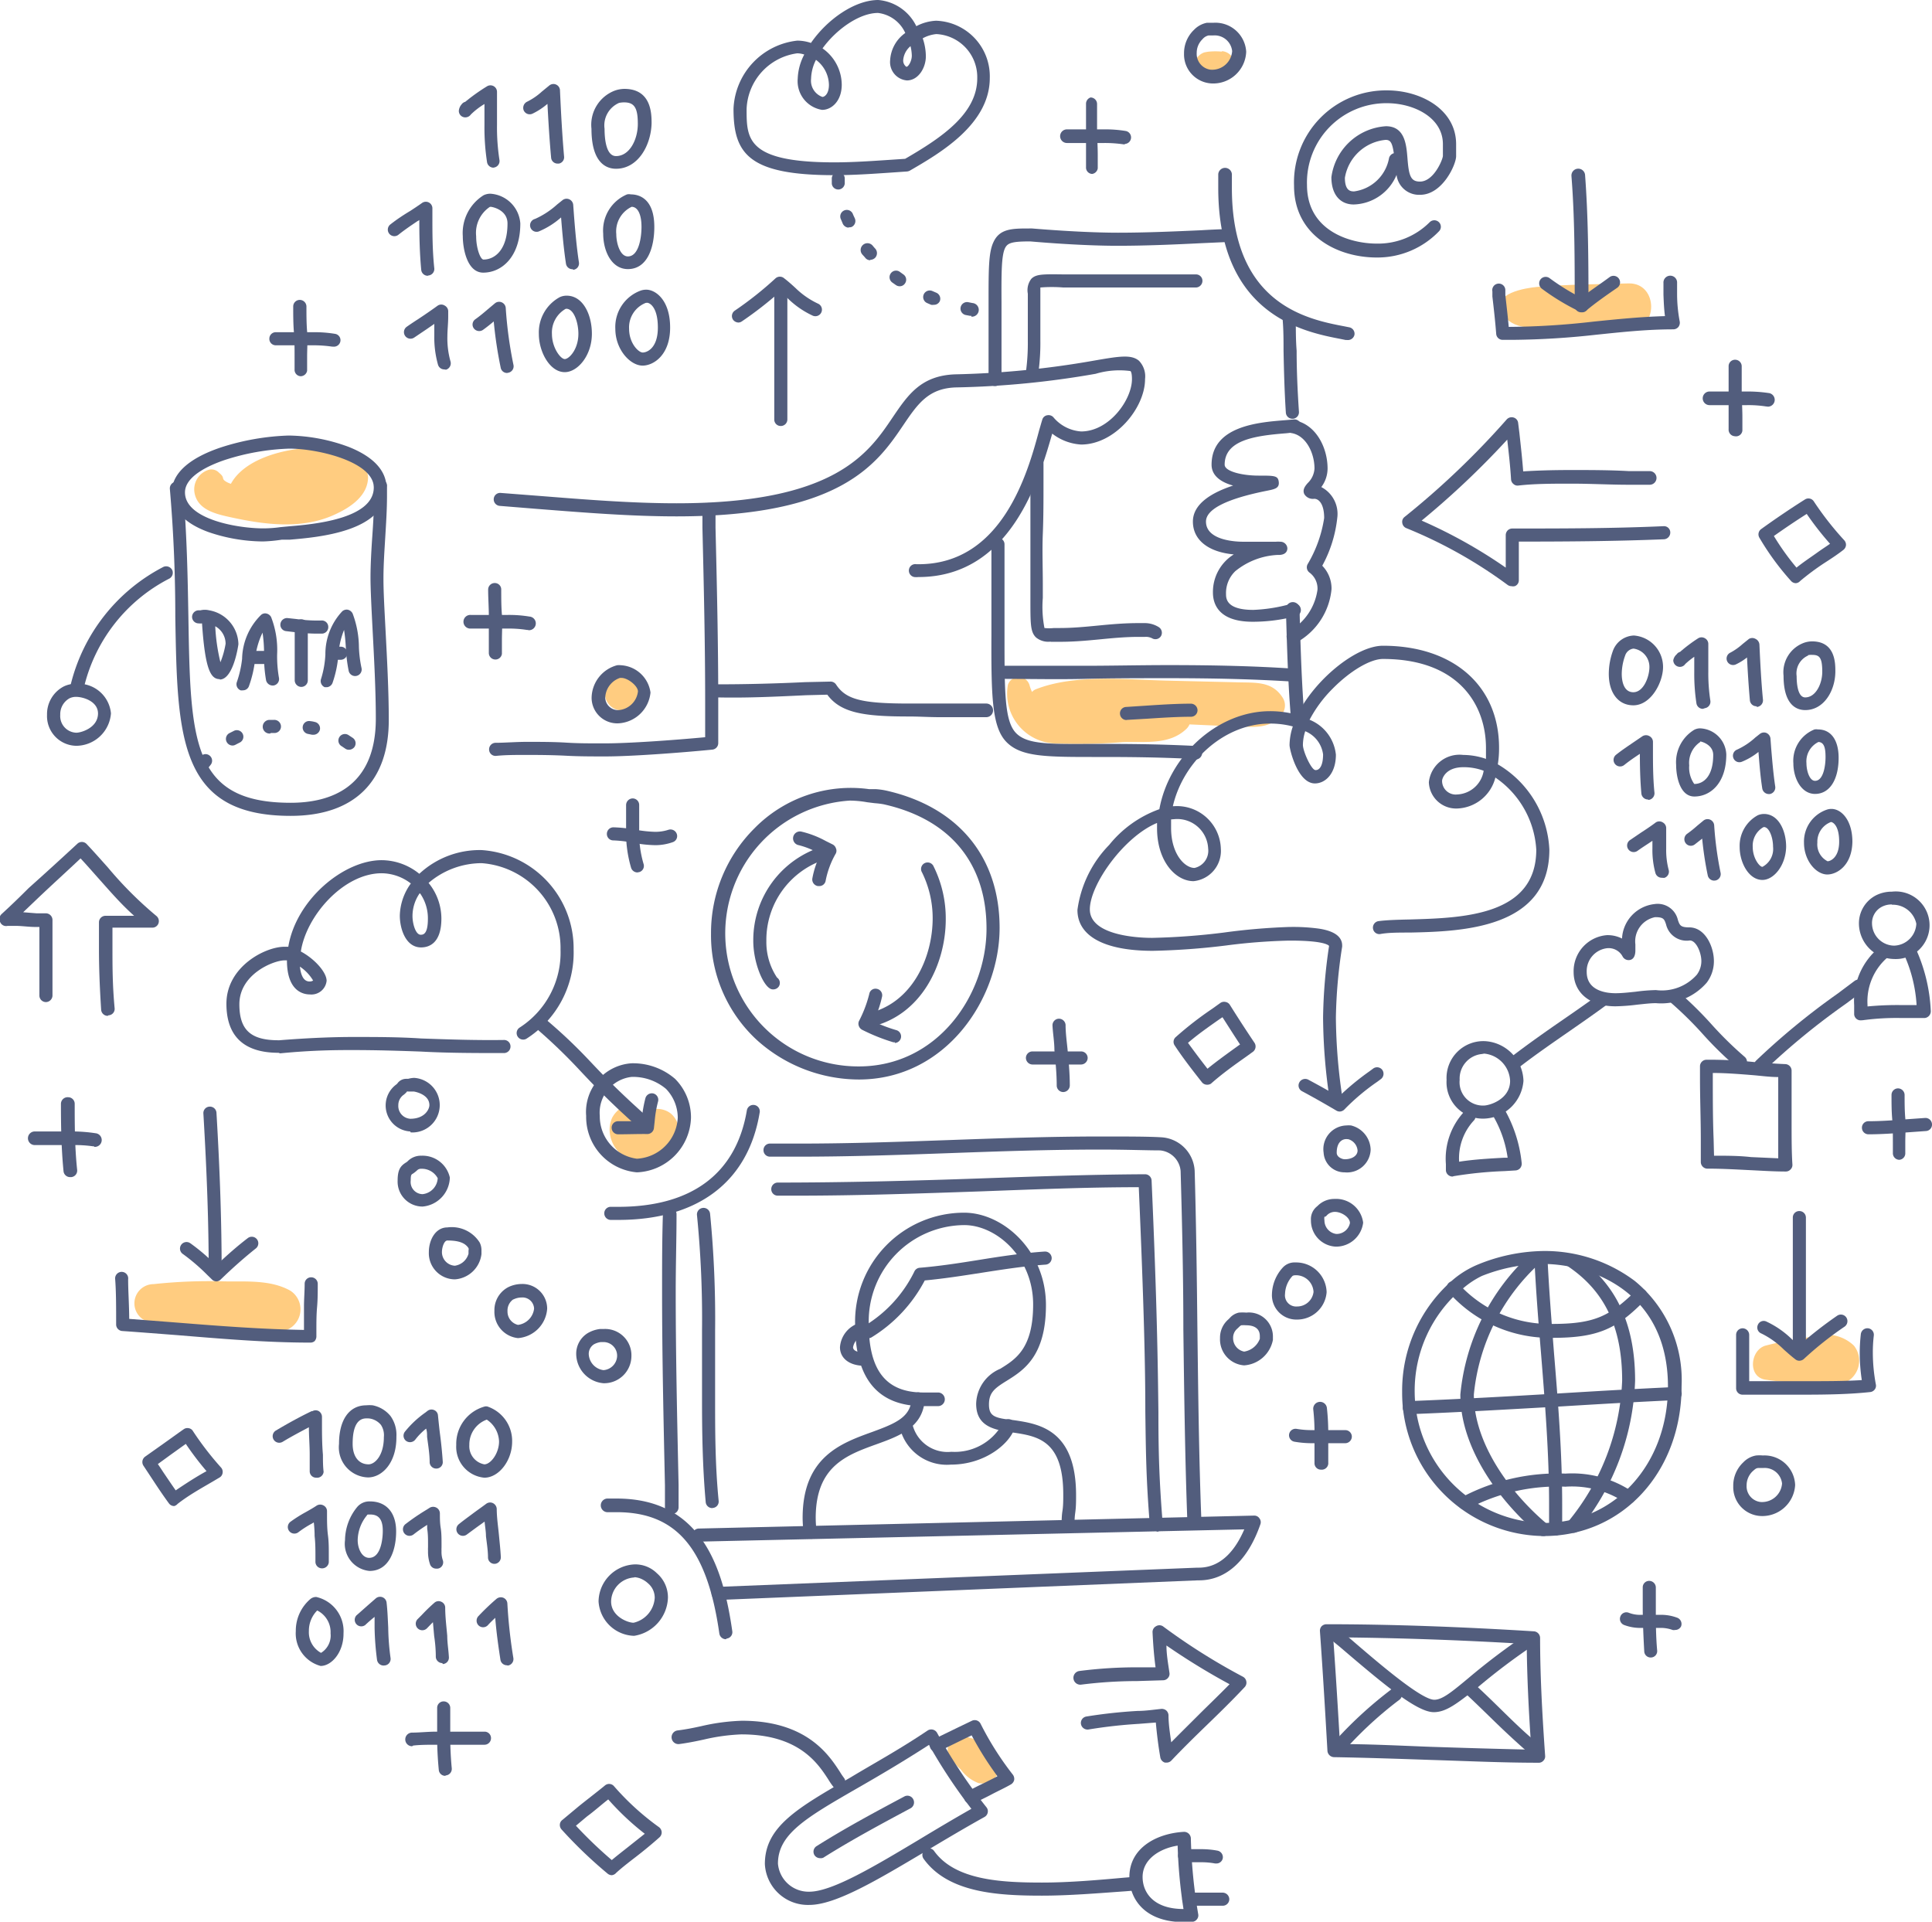 <svg xmlns="http://www.w3.org/2000/svg" viewBox="0 0 141.73 140.97"><defs><style>.cls-1{fill:#ffcc80;}.cls-2{fill:#525d7d;}</style></defs><title>021_c</title><g id="Layer_2" data-name="Layer 2"><g id="Layer_1-2" data-name="Layer 1"><path class="cls-1" d="M46.72,49.92a1.16,1.16,0,0,0-1.09-.83,1.19,1.19,0,0,0-1.09.83,3.05,3.05,0,0,0-.17.94,1.33,1.33,0,0,0,.37.89,1.26,1.26,0,0,0,.89.37,1.27,1.27,0,0,0,1.26-1.26A2.56,2.56,0,0,0,46.72,49.92Z"/><path class="cls-1" d="M94.12,51.22c-.79-1.3-2.06-1.12-3.44-1.17l-5.06-.12c-3-.07-6.78-.5-9.65.64a.7.7,0,0,0-.26.19,2.84,2.84,0,0,1-.19-.52.83.83,0,0,0-1.58,0,3.65,3.65,0,0,0,3.54,4.3,39.59,39.59,0,0,0,4.87-.1c1.63-.06,3.38.23,4.64-.93a1,1,0,0,0,.27-.37l3.1.14c1.49,0,2.81.35,3.76-1A1.05,1.05,0,0,0,94.12,51.22Z"/><path class="cls-1" d="M119.47,20.79c-2.24.06-4.49.07-6.73.26-.77.07-3.4.46-2.54,1.93.75,1.28,2.45,1.07,3.77,1.12,1.83.08,3.67.11,5.5.13C121.68,24.25,121.68,20.74,119.47,20.79Z"/><path class="cls-1" d="M136,98.71a2.9,2.9,0,0,0-2.89-.66,27,27,0,0,0-3.59.66c-1.13.32-1.33,2.31,0,2.5a19.27,19.27,0,0,0,2.4.21l1.24,0h.41a1.85,1.85,0,0,0,.3,0A1.77,1.77,0,0,0,136,98.71Z"/><path class="cls-1" d="M21.28,94.67c-1.43-.79-3.19-.65-4.79-.67a37.91,37.91,0,0,0-5.22.2,1.41,1.41,0,0,0,0,2.82c1.64.14,3.28.19,4.91.35s3.19.65,4.71.24A1.63,1.63,0,0,0,21.28,94.67Z"/><path class="cls-1" d="M24.76,32.94c-2.32-.39-6.57.25-7.82,2.55a1.48,1.48,0,0,1-.29-.12c-.47-.26-.12-.28-.5-.62l-.09-.08a.76.76,0,0,0-.77-.2,1.5,1.5,0,0,0-1,1.78c.26,1.11,1.45,1.43,2.43,1.65,2.64.59,5.5,1,8-.23C25.78,37.17,27,36.32,27,35A2.28,2.28,0,0,0,24.76,32.94Z"/><path class="cls-1" d="M73.3,129.26A2.41,2.41,0,0,0,72,127.85a2.88,2.88,0,0,0-1.58-.46,1,1,0,0,0-.81,1.41,5.66,5.66,0,0,0,.87,1,2.84,2.84,0,0,0,1.29,1A1.29,1.29,0,0,0,73.3,129.26Z"/><path class="cls-1" d="M49.19,81.67a1.63,1.63,0,0,0-1.76-.12,1.72,1.72,0,0,0-.37.28l-.13.07c-.06,0-.08,0,0,0l-.12,0,0,0-.12-.12-.17-.21a.7.7,0,0,0-1.1-.19,2,2,0,0,0-.51.61,2.14,2.14,0,0,0-.19.9,2.38,2.38,0,0,0,1.16,2A2.71,2.71,0,0,0,48,85a2.44,2.44,0,0,0,1.75-1.71A1.63,1.63,0,0,0,49.19,81.67Z"/><path class="cls-1" d="M89.66,3.79a5.14,5.14,0,0,0-1,0,3.23,3.23,0,0,0-.33.06,1.13,1.13,0,0,0-.46.32.39.39,0,0,0-.06.47,1,1,0,0,0,.21.38,2.76,2.76,0,0,0,.39.28,4.52,4.52,0,0,0,.7.34,1,1,0,1,0,.51-1.89Z"/><path class="cls-2" d="M67.38,42.33a1.63,1.63,0,0,1-.31,0,.48.48,0,0,1-.39-.55.47.47,0,0,1,.55-.39h.15c6.11,0,8-6.63,8.85-9.82.09-.3.16-.56.23-.78a.45.45,0,0,1,.38-.33.48.48,0,0,1,.47.19,2.91,2.91,0,0,0,2,1c2.06,0,3.73-2.32,3.73-3.84,0-.43-.07-.55-.11-.59a6.09,6.09,0,0,0-2.55.2,66.11,66.11,0,0,1-10.25,1c-2,.06-2.79,1.18-3.84,2.73-1.92,2.84-4.55,6.73-16.65,6.73-3.38,0-6.81-.28-10.14-.54l-2.84-.23a.48.48,0,0,1-.44-.51.47.47,0,0,1,.51-.44l2.85.22c3.3.26,6.72.54,10.06.54,11.59,0,14.06-3.65,15.85-6.31,1.12-1.65,2.08-3.07,4.61-3.15a66.34,66.34,0,0,0,10.12-1c1.9-.33,2.76-.47,3.33,0A1.65,1.65,0,0,1,84,27.81c0,2.12-2.21,4.8-4.69,4.8a3.82,3.82,0,0,1-2.12-.8C76.27,35,74.21,42.33,67.38,42.33Z"/><path class="cls-2" d="M44.43,55.49c-1,0-1.94,0-2.88-.05s-1.91-.06-2.86-.06-1.6,0-2.3.07a.47.47,0,0,1-.51-.45.48.48,0,0,1,.45-.51c.72,0,1.5-.07,2.36-.07s1.94,0,2.89.06,1.9.05,2.85.05c1.66,0,4.83-.22,7.3-.45,0-.89,0-1.78,0-2.66,0-4.23-.1-8.53-.2-12.69l0-1.34A.48.48,0,0,1,52,36.9a.49.49,0,0,1,.49.47l0,1.34c.1,4.16.2,8.47.2,12.71,0,1,0,2.07,0,3.1a.48.48,0,0,1-.43.47C49.72,55.24,46.21,55.49,44.43,55.49Z"/><path class="cls-2" d="M45.4,53.06a1.88,1.88,0,0,1-2-1.85,2.51,2.51,0,0,1,1.87-2.41,1.27,1.27,0,0,1,.28,0,2.32,2.32,0,0,1,2.17,2A2.5,2.5,0,0,1,45.4,53.06Zm.19-3.33h-.11a1.59,1.59,0,0,0-1.08,1.47.94.94,0,0,0,1,.89,1.55,1.55,0,0,0,1.4-1.37C46.8,50.33,46.07,49.73,45.59,49.73Z"/><path class="cls-2" d="M66.69,52.56c-3.26,0-5-.24-6-1.6L59.13,51c-2.12.1-4.31.21-6.5.16a.48.48,0,0,1-.47-.49.47.47,0,0,1,.49-.47c2.16,0,4.33-.06,6.43-.16L60.91,50a.48.48,0,0,1,.42.21c.72,1.1,1.87,1.4,5.36,1.4.7,0,1.43,0,2.13,0s1.44,0,2.17,0c.49,0,.94,0,1.36,0a.48.48,0,1,1,0,1l-1.32,0c-.71,0-1.44,0-2.14,0S67.41,52.56,66.69,52.56Z"/><path class="cls-2" d="M116,22.91a.47.47,0,0,1-.48-.48c0-3.41,0-6.48-.24-9.52a.48.48,0,1,1,1-.07c.23,3.07.25,6.16.25,9.59A.48.48,0,0,1,116,22.91Z"/><path class="cls-2" d="M116.06,22.89a.54.54,0,0,1-.21-.05,16.76,16.76,0,0,1-2.74-1.66.49.49,0,0,1-.11-.67.48.48,0,0,1,.67-.11A16.21,16.21,0,0,0,116,21.84c.67-.53,1.39-1,2.09-1.52a.48.48,0,1,1,.55.79c-.77.53-1.56,1.08-2.27,1.67A.48.48,0,0,1,116.06,22.89Z"/><path class="cls-2" d="M111,24.93h-.77a.47.47,0,0,1-.47-.44c-.07-.91-.17-1.8-.28-2.74l0-.37a.48.48,0,1,1,.95-.11l0,.37c.09.8.18,1.56.25,2.34a56.81,56.81,0,0,0,6.24-.39c1.68-.17,3.42-.35,5.22-.4-.07-.53-.09-1.07-.11-1.58,0-.29,0-.57,0-.85a.48.48,0,0,1,1-.07c0,.29,0,.59,0,.88a10.89,10.89,0,0,0,.19,2,.51.51,0,0,1-.09.41.49.49,0,0,1-.37.18c-2,0-3.87.21-5.71.4A58.49,58.49,0,0,1,111,24.93Z"/><path class="cls-2" d="M101,18.89c-2.92,0-6.07-1.64-6.07-5.26a6.75,6.75,0,0,1,6.82-7c2.46,0,5.07,1.38,5.07,3.95,0,.16,0,.32,0,.47s0,.28,0,.41c0,.61-1,2.83-2.64,2.83a1.66,1.66,0,0,1-1.73-1.46A3.51,3.51,0,0,1,99.31,15c-1,0-1.64-.73-1.64-2a4.31,4.31,0,0,1,4-3.74c1.39,0,1.5,1.35,1.58,2.34.1,1.31.24,1.72.92,1.72,1,0,1.66-1.59,1.68-1.88,0-.13,0-.28,0-.43s0-.29,0-.44c0-1.94-2.12-3-4.11-3a5.82,5.82,0,0,0-5.86,6c0,3.4,3.22,4.3,5.11,4.3a5.35,5.35,0,0,0,3.89-1.57.48.48,0,0,1,.68,0,.47.47,0,0,1,0,.67A6.26,6.26,0,0,1,101,18.89Zm.66-8.63a3.34,3.34,0,0,0-3,2.78c0,1,.46,1,.68,1a3,3,0,0,0,2.56-2.45.5.5,0,0,1,.35-.35C102.13,10.45,102,10.26,101.64,10.26Z"/><path class="cls-2" d="M110.88,43a.47.47,0,0,1-.28-.09,34,34,0,0,0-7.44-4.17.48.48,0,0,1-.29-.38.45.45,0,0,1,.17-.44,59.88,59.88,0,0,0,7.49-7.15.49.49,0,0,1,.51-.14.46.46,0,0,1,.33.4l.09.72c.1.93.21,1.89.28,2.83,1.09-.07,2.25-.1,3.54-.1s2.83,0,4.21.08l1.53,0a.48.48,0,0,1,0,1l-1.53,0c-1.37,0-2.79-.08-4.18-.08s-2.75,0-3.94.14a.44.44,0,0,1-.35-.12.47.47,0,0,1-.17-.33c-.06-1-.17-1.95-.28-2.92a62,62,0,0,1-6.28,5.94,36.37,36.37,0,0,1,6.17,3.45v-.29c0-.6,0-1.23,0-1.84v-.25a.5.5,0,0,1,.14-.35.49.49,0,0,1,.34-.14c3.51,0,7.25,0,11.09-.17a.46.46,0,0,1,.5.46.49.49,0,0,1-.46.5c-3.68.15-7.27.17-10.65.17,0,.55,0,1.11,0,1.65l0,1.19a.46.46,0,0,1-.27.42A.5.5,0,0,1,110.88,43Z"/><path class="cls-2" d="M131.75,42.78a.47.47,0,0,1-.35-.15,19.38,19.38,0,0,1-2.33-3.18.48.48,0,0,1,.13-.64c1-.72,2.07-1.45,3.21-2.17a.47.47,0,0,1,.65.14,22.56,22.56,0,0,0,2.23,2.85.49.49,0,0,1,.13.36.5.5,0,0,1-.18.34c-.47.37-1,.71-1.45,1a19,19,0,0,0-1.73,1.29A.47.47,0,0,1,131.75,42.78Zm-1.62-3.46a18.26,18.26,0,0,0,1.66,2.32c.48-.39,1-.73,1.46-1.06s.66-.45,1-.69a22.25,22.25,0,0,1-1.71-2.19C131.69,38.24,130.88,38.79,130.13,39.32Z"/><path class="cls-2" d="M127.26,32h0a.48.48,0,0,1-.45-.51c0-.28,0-.58,0-.9,0-.61,0-1.24,0-1.84s0-1.25,0-1.88a.47.47,0,0,1,.48-.48.48.48,0,0,1,.48.48c0,.61,0,1.23,0,1.84s.05,1.25.05,1.88c0,.34,0,.65,0,1A.47.47,0,0,1,127.26,32Z"/><path class="cls-2" d="M129.66,29.82h-.08a8.42,8.42,0,0,0-1.43-.1l-1,0c-.59,0-1.17,0-1.74,0a.48.48,0,0,1,0-1c.54,0,1.1,0,1.66,0l1.07,0a10.43,10.43,0,0,1,1.59.11.48.48,0,0,1-.08,1Z"/><path class="cls-2" d="M80.12,12.76h0a.47.47,0,0,1-.45-.5c0-.28,0-.58,0-.91,0-.61,0-1.23,0-1.84s0-1.25,0-1.88A.49.49,0,0,1,80,7.15a.48.48,0,0,1,.48.48c0,.61,0,1.24,0,1.84s.05,1.25.05,1.88c0,.35,0,.66,0,1A.49.49,0,0,1,80.12,12.76Z"/><path class="cls-2" d="M82.52,10.59h-.08a9.6,9.6,0,0,0-1.43-.1l-1,0c-.59,0-1.17,0-1.74,0a.48.48,0,0,1,0-1c.55,0,1.1,0,1.66,0l1.07,0a9.2,9.2,0,0,1,1.59.12.48.48,0,0,1-.08.95Z"/><path class="cls-2" d="M22.06,27.6h0a.47.47,0,0,1-.45-.5c0-.28,0-.58,0-.91,0-.61,0-1.23-.05-1.84s-.05-1.25-.05-1.88A.48.48,0,0,1,22,22a.49.49,0,0,1,.48.48c0,.61,0,1.24.05,1.84s0,1.25,0,1.88c0,.35,0,.66,0,1A.49.49,0,0,1,22.06,27.6Z"/><path class="cls-2" d="M24.46,25.43h-.08a9.6,9.6,0,0,0-1.43-.1c-.35,0-.69,0-1,0-.59,0-1.17,0-1.74,0a.47.47,0,0,1-.45-.5.47.47,0,0,1,.5-.46c.55,0,1.1,0,1.66,0,.36,0,.71,0,1.07,0a9.2,9.2,0,0,1,1.59.12.47.47,0,0,1,.39.55A.48.48,0,0,1,24.46,25.43Z"/><path class="cls-2" d="M36.32,48.38h0a.48.48,0,0,1-.46-.5c0-.29,0-.59,0-.91,0-.61,0-1.24,0-1.84s-.05-1.25-.05-1.88a.48.48,0,0,1,.48-.48.47.47,0,0,1,.48.48c0,.61,0,1.23.05,1.84s0,1.25,0,1.88c0,.34,0,.65,0,1A.48.48,0,0,1,36.32,48.38Z"/><path class="cls-2" d="M38.73,46.21h-.08a8.5,8.5,0,0,0-1.43-.1l-1,0c-.59,0-1.17,0-1.75,0a.48.48,0,0,1,.06-1c.54,0,1.1,0,1.65,0q.54,0,1.08,0a9.08,9.08,0,0,1,1.58.12.48.48,0,0,1-.07,1Z"/><path class="cls-2" d="M19.29,39.72a12.56,12.56,0,0,1-4-.69c-2.22-.81-2.69-2-2.69-2.91,0-1.36,1.24-2.5,3.58-3.29a17.9,17.9,0,0,1,5-.88,13.1,13.1,0,0,1,4.39.83c1.82.72,2.78,1.75,2.78,3,0,3.22-5,3.63-7.1,3.81l-.58,0A11.14,11.14,0,0,1,19.29,39.72Zm1.92-6.81a17.07,17.07,0,0,0-4.71.83c-1.1.37-2.93,1.17-2.93,2.38,0,2,3.93,2.64,5.72,2.64a9.07,9.07,0,0,0,1.28-.09l.63-.06c1.7-.14,6.22-.52,6.22-2.85C27.42,33.89,23.37,32.91,21.21,32.91Z"/><path class="cls-2" d="M21.32,59.85c-8.22,0-8.31-5.8-8.46-14.59,0-2.78-.1-5.93-.4-9.4a.49.49,0,0,1,.44-.52.48.48,0,0,1,.52.44c.3,3.5.35,6.67.4,9.46.15,9.09.23,13.65,7.5,13.65,2.85,0,6.25-1.07,6.25-6.17,0-2.1-.13-4.48-.24-6.58-.08-1.56-.15-2.9-.15-3.78s.06-2,.13-3,.13-2,.13-3c0-.21,0-.43,0-.65a.48.48,0,1,1,.95,0c0,.23,0,.46,0,.68,0,1-.07,2.05-.13,3.05s-.13,2-.13,3,.07,2.19.15,3.73c.11,2.11.24,4.51.24,6.63C28.53,57.32,26,59.85,21.32,59.85Z"/><path class="cls-2" d="M16.12,49.82c-.66,0-1.07-.69-1.3-4.09a1,1,0,0,1-.25,0,.48.48,0,0,1-.48-.48.49.49,0,0,1,.48-.48l.14,0a1.34,1.34,0,0,1,.63,0h0a2.58,2.58,0,0,1,2.15,2.49s-.34,2.56-1.36,2.59Zm-.33-3.88a13.86,13.86,0,0,0,.38,2.64,6.26,6.26,0,0,0,.38-1.36A1.47,1.47,0,0,0,15.79,45.94Z"/><path class="cls-2" d="M17.83,50.64a.57.57,0,0,1-.18,0,.48.48,0,0,1-.27-.62,7.75,7.75,0,0,0,.38-1.69,4.64,4.64,0,0,1,1.39-3.22.44.44,0,0,1,.41-.1.51.51,0,0,1,.33.26A6.65,6.65,0,0,1,20.33,48a9.1,9.1,0,0,0,.13,1.7.48.48,0,0,1-.36.58.5.5,0,0,1-.58-.37A10,10,0,0,1,19.37,48a10,10,0,0,0-.11-1.59,5.73,5.73,0,0,0-.55,2,8.32,8.32,0,0,1-.44,1.9A.46.46,0,0,1,17.83,50.64Z"/><path class="cls-2" d="M19.69,48.71H18.37a.48.48,0,0,1-.48-.48.47.47,0,0,1,.48-.48h1.32a.48.48,0,0,1,.48.48A.49.49,0,0,1,19.69,48.71Z"/><path class="cls-2" d="M22.1,50.39a.49.49,0,0,1-.48-.48v-2c0-.65,0-1.3,0-2a.48.48,0,0,1,.48-.48.47.47,0,0,1,.48.48c0,.66,0,1.31,0,2v2A.48.48,0,0,1,22.1,50.39Z"/><path class="cls-2" d="M23.07,46.48a14.31,14.31,0,0,1-1.48-.11L21,46.3a.47.47,0,0,1-.43-.52.49.49,0,0,1,.52-.44l.65.07a10.83,10.83,0,0,0,1.37.11l.45,0a.47.47,0,0,1,.52.43.48.48,0,0,1-.43.53Z"/><path class="cls-2" d="M24,50.41l-.18,0a.49.49,0,0,1-.26-.63A7.12,7.12,0,0,0,23.87,48a4.58,4.58,0,0,1,1.24-3.16.49.49,0,0,1,.42-.11.53.53,0,0,1,.34.28,7.13,7.13,0,0,1,.46,2.46A8.76,8.76,0,0,0,26.52,49a.48.48,0,1,1-.94.22,11.53,11.53,0,0,1-.21-1.72,12.79,12.79,0,0,0-.13-1.29,6,6,0,0,0-.42,1.87,8.1,8.1,0,0,1-.42,2A.49.49,0,0,1,24,50.41Z"/><path class="cls-2" d="M25,48.4h-.32a.48.48,0,0,1-.48-.48.47.47,0,0,1,.48-.48H25a.48.48,0,0,1,.48.48A.49.49,0,0,1,25,48.4Z"/><path class="cls-2" d="M14.88,56.54a.42.42,0,0,1-.28-.1.48.48,0,0,1-.11-.67l.22-.27a.47.47,0,0,1,.67-.07.48.48,0,0,1,.07.68l-.18.23A.49.49,0,0,1,14.88,56.54ZM25.6,55a.45.45,0,0,1-.27-.08l-.25-.17a.48.48,0,1,1,.51-.81l.29.19a.48.48,0,0,1,.12.67A.51.51,0,0,1,25.6,55Zm-8.55-.31a.49.49,0,0,1-.42-.26.48.48,0,0,1,.2-.65l.3-.15a.48.48,0,1,1,.42.86l-.27.14A.46.46,0,0,1,17.05,54.69ZM23,53.9h-.1l-.3-.06a.48.48,0,0,1-.39-.55.47.47,0,0,1,.55-.39,1.91,1.91,0,0,1,.33.06.48.48,0,0,1,.38.56A.49.49,0,0,1,23,53.9Zm-3.19-.09a.48.48,0,0,1-.07-1l.34,0a.49.49,0,0,1,.53.43.48.48,0,0,1-.43.53l-.3,0Z"/><path class="cls-2" d="M5.59,54.71a2.18,2.18,0,0,1-2.14-2.27,2.29,2.29,0,0,1,1.22-2.08,2,2,0,0,1,.91-.2,2.4,2.4,0,0,1,2.56,2.17A2.57,2.57,0,0,1,5.59,54.71Zm0-3.59a1.1,1.1,0,0,0-.48.1,1.33,1.33,0,0,0-.69,1.22,1.22,1.22,0,0,0,1.18,1.31c.34,0,1.59-.35,1.59-1.42C7.18,51.43,6.08,51.12,5.58,51.12Z"/><path class="cls-2" d="M7.9,74.52a.48.48,0,0,1-.48-.45c-.11-1.72-.16-3.13-.16-4.43,0-.7,0-1.39,0-2a.48.48,0,0,1,.48-.46h2.1c-1-.89-1.84-1.88-2.7-2.84-.4-.45-.81-.92-1.23-1.37-1.06,1-2.1,1.94-3.11,2.9L1.7,66.92l1,.08.7,0a.49.49,0,0,1,.45.48v2c0,1.18,0,2.36,0,3.55a.49.49,0,0,1-.48.48.48.48,0,0,1-.48-.48c0-1.19,0-2.37,0-3.55V68l-.28,0c-.5,0-1-.08-1.46-.08l-.59,0A.47.47,0,0,1,0,67.61a.49.49,0,0,1,.11-.55c.69-.63,1.36-1.28,2-1.92C3.31,64.07,4.48,63,5.67,61.9a.48.48,0,0,1,.67,0c.54.57,1.06,1.16,1.57,1.73a27.84,27.84,0,0,0,3.56,3.56.49.49,0,0,1,.16.53.47.47,0,0,1-.44.33l-1.49,0H8.25c0,.51,0,1,0,1.55,0,1.28,0,2.67.16,4.37a.47.47,0,0,1-.45.51Z"/><path class="cls-2" d="M20.43,77.23c-2.53,0-3.82-1.21-3.82-3.6,0-2.7,2.82-4.18,4.27-4.18l.27,0C21.72,66,25.21,63.1,28,63.1a4.41,4.41,0,0,1,2.76,1,6.5,6.5,0,0,1,4.58-1.74,7.23,7.23,0,0,1,6.74,7.3,7.48,7.48,0,0,1-3.48,6.55.48.48,0,0,1-.48-.83,6.53,6.53,0,0,0,3-5.72,6.24,6.24,0,0,0-5.78-6.34,6,6,0,0,0-3.9,1.45,4.14,4.14,0,0,1,.94,2.61c0,1.85-.94,2.12-1.49,2.12-1.14,0-1.56-1.39-1.56-2.33a4.15,4.15,0,0,1,.81-2.36A3.54,3.54,0,0,0,28,64.06c-2.79,0-5.53,3.11-5.93,5.74,1,.53,1.89,1.52,1.89,2.15a1.12,1.12,0,0,1-1.22,1c-.51,0-1.69-.25-1.69-2.5v0l-.18,0c-.79,0-3.31,1-3.31,3.22,0,1.88.83,2.64,2.86,2.64h.08c2.5-.2,4.31-.24,5.4-.24,1.67,0,3.36,0,5,.11,2,.07,4,.14,6.07.11a.47.47,0,0,1,.48.47.48.48,0,0,1-.47.49c-2,0-4.12,0-6.11-.11-1.63-.06-3.31-.11-5-.11-1.07,0-2.86,0-5.32.24ZM22,70.91c.06.52.22,1.09.71,1.09a.48.48,0,0,0,.26-.07A3.18,3.18,0,0,0,22,70.91Zm8.78-5.37a2.94,2.94,0,0,0-.52,1.66c0,.56.23,1.37.6,1.37.16,0,.53,0,.53-1.16A3.19,3.19,0,0,0,30.82,65.54Z"/><path class="cls-2" d="M5.14,86.35a.48.48,0,0,1-.48-.44c-.17-1.72-.19-3.46-.19-4.94A.49.49,0,0,1,5,80.49a.48.48,0,0,1,.48.48c0,1.45,0,3.17.18,4.85a.48.48,0,0,1-.43.53Z"/><path class="cls-2" d="M6.89,84.09H6.82A9.31,9.31,0,0,0,5.34,84l-1,0c-.59,0-1.18,0-1.79,0a.48.48,0,0,1,0-1c.58,0,1.14,0,1.71,0l1.06,0A11.3,11.3,0,0,1,7,83.13a.48.48,0,0,1-.08,1Z"/><path class="cls-2" d="M15.78,93.73a.48.48,0,0,1-.47-.48c0-3.49-.13-7.17-.39-11.57a.47.47,0,0,1,.45-.5.48.48,0,0,1,.51.45c.26,4.41.38,8.11.38,11.62A.48.48,0,0,1,15.78,93.73Z"/><path class="cls-2" d="M15.89,94a.46.46,0,0,1-.33-.13l-.36-.35A14.7,14.7,0,0,0,13.43,92a.48.48,0,1,1,.53-.8,14.19,14.19,0,0,1,1.9,1.63l0,0c.79-.75,1.55-1.42,2.31-2a.48.48,0,0,1,.6.75c-.84.67-1.68,1.41-2.58,2.28A.46.46,0,0,1,15.89,94Z"/><path class="cls-2" d="M22.75,98.49c-3.28,0-6.59-.29-9.78-.55-1.32-.1-2.69-.21-4-.3a.48.48,0,0,1-.45-.48c0-1.32,0-2.37-.07-3.31a.48.48,0,1,1,.95,0c0,.84.07,1.77.08,2.9l3.61.28c3,.24,6.13.48,9.21.53,0-.57,0-1.15,0-1.71s.05-1.13.05-1.67a.47.47,0,0,1,.48-.48.48.48,0,0,1,.48.48c0,.56,0,1.15-.05,1.71s-.05,1.15-.05,1.71c0,.14,0,.29,0,.44a.52.52,0,0,1-.14.35A.49.49,0,0,1,22.75,98.49Z"/><path class="cls-2" d="M12.78,110.48a.47.47,0,0,1-.39-.2c-.42-.57-.82-1.17-1.2-1.75l-.66-1a.49.49,0,0,1,.11-.67l1.3-.92c.51-.36,1-.72,1.53-1.09a.47.47,0,0,1,.38-.08.44.44,0,0,1,.31.22,22.64,22.64,0,0,0,2.06,2.67l0,0a.47.47,0,0,1,.11.39.46.46,0,0,1-.23.34l-.49.29c-.87.51-1.76,1-2.58,1.64A.51.51,0,0,1,12.78,110.48Zm-1.2-3.08c.14.2.27.4.4.6.3.44.6.89.91,1.33.74-.5,1.51-1,2.26-1.41a22.43,22.43,0,0,1-1.52-2l-1.13.81Z"/><path class="cls-2" d="M46.72,86A4.08,4.08,0,0,1,43,81.86,3.58,3.58,0,0,1,46.33,78a4.72,4.72,0,0,1,3.19,1.14A4,4,0,0,1,50.69,82,4.13,4.13,0,0,1,46.72,86Zm-.39-7A2.64,2.64,0,0,0,44,81.86,3.13,3.13,0,0,0,46.72,85a3.17,3.17,0,0,0,3-3,3.06,3.06,0,0,0-.86-2.12A3.74,3.74,0,0,0,46.33,79Z"/><path class="cls-2" d="M47.4,83.05a.49.49,0,0,1-.32-.12c-2.27-2-3.44-3.24-4.46-4.32a39.85,39.85,0,0,0-3.09-3,.48.48,0,0,1,.63-.73,37.88,37.88,0,0,1,3.15,3c1,1.06,2.16,2.27,4.41,4.26a.48.48,0,0,1-.32.84Z"/><path class="cls-2" d="M45.35,83.21a.48.48,0,0,1-.48-.48.47.47,0,0,1,.48-.48c.59,0,1.16,0,1.73,0l0-.13a9.38,9.38,0,0,1,.27-1.57.49.49,0,0,1,.6-.33.48.48,0,0,1,.32.6,8.33,8.33,0,0,0-.24,1.4l-.06.55a.49.49,0,0,1-.45.42C46.82,83.18,46.1,83.21,45.35,83.21Z"/><path class="cls-2" d="M78,80.11a.48.48,0,0,1-.48-.48c0-.87-.09-1.75-.17-2.61,0-.58-.11-1.19-.14-1.79a.48.48,0,0,1,.45-.5.49.49,0,0,1,.51.45c0,.58.08,1.17.14,1.75.08.88.17,1.79.17,2.7A.49.49,0,0,1,78,80.11Z"/><path class="cls-2" d="M79.31,78.09H75.74a.49.49,0,0,1-.48-.48.48.48,0,0,1,.48-.48h3.57a.48.48,0,0,1,.48.48A.49.49,0,0,1,79.31,78.09Z"/><path class="cls-2" d="M73,28.32a.48.48,0,0,1-.48-.48c0-.85,0-1.7,0-2.56s0-1.73,0-2.6v-.54c0-2.41,0-3.62.36-4.38.46-1,1.39-1,2.65-1l.18,0c2.43.2,4.67.31,6.31.31,2,0,4.11-.09,6.1-.18q1-.06,2-.09a.48.48,0,1,1,0,.95l-2,.09c-2,.1-4.09.19-6.15.19-1.67,0-3.94-.11-6.39-.32H75.5c-1.3,0-1.59.13-1.77.49-.27.56-.27,1.85-.26,4v.54c0,.86,0,1.73,0,2.59s0,1.71,0,2.57A.47.47,0,0,1,73,28.32Z"/><path class="cls-2" d="M98.81,24.94h-.1l-.34-.07c-2.7-.52-9-1.73-9-11.09,0-.33,0-.67,0-1a.48.48,0,0,1,1,.07c0,.31,0,.63,0,.94,0,8.56,5.58,9.64,8.26,10.15l.35.07a.48.48,0,0,1,.38.56A.49.49,0,0,1,98.81,24.94Z"/><path class="cls-2" d="M91.89,45.61c-2.53,0-2.91-1.34-2.91-2.14a3.24,3.24,0,0,1,1.53-2.8c-1.87-.17-3-1.06-3-2.41S89,36.1,90.46,35.62c-.91-.25-1.58-.73-1.58-1.53,0-2.84,3.46-3.11,5.32-3.26l.71-.06a.48.48,0,0,1,.53.42.47.47,0,0,1-.42.53c-.2,0-.46.05-.75.07-2.24.18-4.43.5-4.43,2.3,0,.49,1.29.8,2.48.8s1.44,0,1.49.47-.32.53-.92.65c-2.93.59-4.42,1.35-4.42,2.25,0,1.41,2.26,1.48,2.71,1.48s.73,0,1.1,0,.74,0,1.11,0h.21a2.26,2.26,0,0,1,.33,0,.51.51,0,0,1,.51.48c0,.17-.08.47-.6.49h-.15a5.32,5.32,0,0,0-3.07,1.19,2.22,2.22,0,0,0-.68,1.66c0,.33,0,1.18,2,1.18a11.81,11.81,0,0,0,2.5-.37l.41-.09a.47.47,0,0,1,.57.37.48.48,0,0,1-.36.57l-.41.08A12.32,12.32,0,0,1,91.89,45.61Z"/><path class="cls-2" d="M94.87,47.17a.48.48,0,0,1-.22-.91,4.15,4.15,0,0,0,2-3A1.46,1.46,0,0,0,96.06,42a.48.48,0,0,1-.13-.62A9.37,9.37,0,0,0,97.14,38c0-1-.37-1.41-.73-1.41a.73.73,0,0,1-.73-.35c-.15-.33.08-.6.25-.8a1.61,1.61,0,0,0,.5-1.07c0-1.15-.63-2.43-1.69-2.6a.48.48,0,1,1,.15-.95c1.63.26,2.5,2,2.5,3.55a2.29,2.29,0,0,1-.46,1.36A2.22,2.22,0,0,1,98.1,38,9.39,9.39,0,0,1,97,41.5a2.39,2.39,0,0,1,.68,1.71,5,5,0,0,1-2.53,3.9A.46.46,0,0,1,94.87,47.17Z"/><path class="cls-2" d="M94.81,30.72a.48.48,0,0,1-.48-.44c-.1-1.51-.14-3.05-.17-4.53,0-.74,0-1.49-.06-2.24a.49.49,0,0,1,.46-.5.5.5,0,0,1,.5.47c0,.75,0,1.5.06,2.25,0,1.47.07,3,.17,4.48a.48.48,0,0,1-.44.51Z"/><path class="cls-2" d="M87.65,55.68h0c-3-.15-5.34-.15-7.23-.15-3.66,0-5.48,0-6.56-1.07s-1.15-3.26-1.13-7.87c0-.58,0-1.19,0-1.85V42.33c0-.79,0-1.59,0-2.39a.49.49,0,0,1,.47-.49.48.48,0,0,1,.49.47c0,.81,0,1.61,0,2.41v4.26c0,4.21,0,6.32.85,7.19s2.59.8,5.88.79c1.9,0,4.27,0,7.27.15a.48.48,0,0,1,0,1Z"/><path class="cls-2" d="M95.2,53.34a.48.48,0,0,1-.48-.44c-.23-2.63-.3-5.33-.38-7.94v-.29a.48.48,0,1,1,1,0v.28c.07,2.6.15,5.29.37,7.89a.47.47,0,0,1-.43.52Z"/><path class="cls-2" d="M98.07,81.35a.48.48,0,0,1-.48-.41,41.53,41.53,0,0,1-.53-6.3,38.33,38.33,0,0,1,.44-5.25C97.43,69.3,97,69,94.64,69h-.07a43,43,0,0,0-4.64.36,51.83,51.83,0,0,1-5.36.39c-3.56,0-5.53-1.08-5.53-3a8.42,8.42,0,0,1,2.33-4.77,8.32,8.32,0,0,1,3.68-2.62c.71-3.92,4.26-7.19,8.12-7.19a7.43,7.43,0,0,1,2,.27c1.28-2.58,4.31-5.07,6.28-5.07,5.17,0,8.52,2.94,8.52,7.49a7.55,7.55,0,0,1-.09,1.21,7.67,7.67,0,0,1,3.78,6.26c0,5.79-6.4,6-10.22,6.08-.86,0-1.61,0-2.19.11a.47.47,0,0,1-.53-.42.48.48,0,0,1,.42-.53c.62-.08,1.39-.1,2.27-.12,3.92-.11,9.29-.27,9.29-5.12a6.89,6.89,0,0,0-3-5.29,3,3,0,0,1-2.81,2.27,2,2,0,0,1-2.07-1.93,2.26,2.26,0,0,1,2.52-2,5.19,5.19,0,0,1,1.67.29c0-.25,0-.52,0-.8,0-3.16-2-6.53-7.56-6.53-.93,0-2.41.88-3.69,2.18a9.38,9.38,0,0,0-1.69,2.28A3.1,3.1,0,0,1,98,55.36c0,1.39-.77,2.11-1.54,2.11-1.26,0-1.86-2.49-1.86-2.81a4.44,4.44,0,0,1,.24-1.37,6.45,6.45,0,0,0-1.69-.21c-3.3,0-6.34,2.73-7.11,6.06h.09a3.22,3.22,0,0,1,3.43,3.12,2.23,2.23,0,0,1-2,2.38c-1.32,0-2.68-1.46-2.68-3.89,0-.13,0-.25,0-.38-2.42,1-4.93,4.52-4.93,6.34s3.2,2.09,4.57,2.09a50.54,50.54,0,0,0,5.26-.39A47.08,47.08,0,0,1,94.57,68h.06a14.07,14.07,0,0,1,2.11.12c1.14.17,1.72.59,1.72,1.24v.08A36.83,36.83,0,0,0,98,74.64a40.77,40.77,0,0,0,.52,6.15.48.48,0,0,1-.4.55ZM85.91,60.11q0,.31,0,.63c0,1.91,1,2.93,1.72,2.93a1.29,1.29,0,0,0,1-1.42,2.27,2.27,0,0,0-2.47-2.16Zm21.44-3.83c-1.3,0-1.56.83-1.56,1a1,1,0,0,0,1.11,1,2.06,2.06,0,0,0,1.94-1.74A4.15,4.15,0,0,0,107.35,56.28Zm-11.6-2.64a3.46,3.46,0,0,0-.17,1c0,.47.61,1.82.91,1.85s.57-.31.57-1.15A2.14,2.14,0,0,0,95.75,53.64Z"/><path class="cls-2" d="M98.29,81.54a.5.5,0,0,1-.24-.06c-.88-.52-1.73-1-2.53-1.43a.47.47,0,0,1-.2-.65.49.49,0,0,1,.65-.2c.71.38,1.47.8,2.24,1.25a18.82,18.82,0,0,1,2.25-1.86l.27-.2a.48.48,0,0,1,.67.09.49.49,0,0,1-.1.68l-.27.2a16,16,0,0,0-2.38,2A.51.51,0,0,1,98.29,81.54Z"/><path class="cls-2" d="M88.51,79.57h0a.47.47,0,0,1-.33-.17c-.79-1-1.47-1.89-2-2.7a.46.46,0,0,1,.07-.62A25.18,25.18,0,0,1,88.93,74l.6-.43a.48.48,0,0,1,.37-.07.47.47,0,0,1,.32.21c.48.77,1.13,1.78,1.81,2.79a.49.49,0,0,1-.12.66l-.47.34c-.88.62-1.79,1.27-2.61,2A.53.53,0,0,1,88.51,79.57ZM87.15,76.5c.42.58.9,1.22,1.43,1.9.75-.61,1.54-1.17,2.3-1.72l.09-.06c-.47-.71-.91-1.41-1.29-2l-.21.14C88.69,75.31,87.88,75.87,87.15,76.5Z"/><path class="cls-2" d="M63,79.19a11.21,11.21,0,0,1-7.48-2.9,10.43,10.43,0,0,1-3.36-7.79,10.82,10.82,0,0,1,3.18-7.73,9.9,9.9,0,0,1,8.42-2.88l.49,0a5.23,5.23,0,0,1,.78.11c5.28,1.2,8.3,4.87,8.3,10.07S69.39,79.19,63,79.19Zm-.66-20.46A9.76,9.76,0,0,0,63,78.23c5.79,0,9.37-5.25,9.37-10.11S69.63,60.07,64.82,59a5.77,5.77,0,0,0-.65-.08l-.56-.07A7.56,7.56,0,0,0,62.35,58.73Z"/><path class="cls-2" d="M56.73,72.58a.43.43,0,0,1-.27-.08c-.57-.37-1.2-2-1.2-3.48a7.17,7.17,0,0,1,5.09-6.92.48.48,0,0,1,.58.35.47.47,0,0,1-.35.58,6.2,6.2,0,0,0-4.36,6A4.69,4.69,0,0,0,57,71.71a.48.48,0,0,1,.13.66A.49.49,0,0,1,56.73,72.58Z"/><path class="cls-2" d="M60.08,65H60a.49.49,0,0,1-.41-.54,6.39,6.39,0,0,1,.62-1.83l-.08,0A5.91,5.91,0,0,0,58.6,62a.48.48,0,0,1,.17-1,7.08,7.08,0,0,1,1.8.69l.5.25a.49.49,0,0,1,.25.28.46.46,0,0,1,0,.38,6.47,6.47,0,0,0-.75,2A.47.47,0,0,1,60.08,65Z"/><path class="cls-2" d="M63.72,75.3a.48.48,0,0,1-.47-.38.49.49,0,0,1,.37-.57c3.3-.71,4.8-4.11,4.8-7A7.6,7.6,0,0,0,67.64,64a.48.48,0,1,1,.85-.44,8.58,8.58,0,0,1,.89,3.88c0,3.22-1.74,7.07-5.56,7.9Z"/><path class="cls-2" d="M65.66,76.46h-.12a13.89,13.89,0,0,1-2.28-.91.51.51,0,0,1-.25-.27.48.48,0,0,1,0-.37,9,9,0,0,0,.76-2,.46.46,0,0,1,.56-.37.48.48,0,0,1,.38.56,8.39,8.39,0,0,1-.63,1.83,10.87,10.87,0,0,0,1.68.64.48.48,0,0,1-.13.94Z"/><path class="cls-2" d="M30.09,83a1.91,1.91,0,0,1-1-3.46l.06-.06a.79.79,0,0,1,.61-.34l.18,0a1.93,1.93,0,0,1,.44-.07,2,2,0,1,1-.25,4Zm-.24-2.91v0a2.28,2.28,0,0,1-.22.21.92.92,0,0,0-.41.77.94.94,0,0,0,.88,1c1.06,0,1.4-.7,1.4-1,0-.83-1.14-1-1.15-1l-.21,0A1.27,1.27,0,0,1,29.85,80.06Z"/><path class="cls-2" d="M31,88.51a1.83,1.83,0,0,1-1.83-1.91c0-.79.21-1.07.61-1.32a.57.57,0,0,0,.14-.11,1.36,1.36,0,0,1,1-.39A2.05,2.05,0,0,1,33,86.38,2.19,2.19,0,0,1,31,88.51Zm-.08-2.77a.4.4,0,0,0-.32.11,2.4,2.4,0,0,1-.3.24c-.13.07-.17.1-.17.51a.89.89,0,0,0,.87,1,1.24,1.24,0,0,0,1.11-1.17A1.32,1.32,0,0,0,30.87,85.74Z"/><path class="cls-2" d="M33.37,93.85a1.92,1.92,0,0,1-1.91-2c0-.88.48-1.81,1.36-1.81a2.42,2.42,0,0,1,2.37,1.11,1.25,1.25,0,0,1,.13.6V92A2.11,2.11,0,0,1,33.37,93.85ZM32.82,91c-.24,0-.4.51-.4.85a1,1,0,0,0,.95,1,1.22,1.22,0,0,0,1-.88v-.24a.29.29,0,0,0,0-.17C34.13,91.19,33.68,91,32.82,91Z"/><path class="cls-2" d="M38,98.16a1.93,1.93,0,0,1-1.73-2,1.9,1.9,0,0,1,1-1.73,2.28,2.28,0,0,1,1-.24A1.81,1.81,0,0,1,40.14,96,2.32,2.32,0,0,1,38,98.16Zm-.35-2.84a1,1,0,0,0-.42.87,1,1,0,0,0,.77,1A1.36,1.36,0,0,0,39.18,96a.85.85,0,0,0-.92-.82A1.38,1.38,0,0,0,37.67,95.32Z"/><path class="cls-2" d="M44.27,101.47a2.18,2.18,0,0,1-2-2.14,1.77,1.77,0,0,1,.87-1.55,2.33,2.33,0,0,1,.89-.29l.29,0a1.93,1.93,0,0,1,2,2A2,2,0,0,1,44.27,101.47Zm-.69-2.86a.83.83,0,0,0-.39.72,1.24,1.24,0,0,0,1.08,1.18,1.08,1.08,0,0,0,1-1,1,1,0,0,0-1-1.06h-.19A1.46,1.46,0,0,0,43.58,98.61Z"/><path class="cls-2" d="M91.27,100.16a1.91,1.91,0,0,1-1.77-2,1.76,1.76,0,0,1,.61-1.37l.1-.1a1.24,1.24,0,0,1,.67-.4,3.41,3.41,0,0,1,.55,0,1.76,1.76,0,0,1,1.95,1.8v.2A2.31,2.31,0,0,1,91.27,100.16Zm.16-2.94a2.43,2.43,0,0,0-.38,0,.8.8,0,0,0-.17.14l-.15.14a.87.87,0,0,0-.27.65,1,1,0,0,0,.81,1,1.47,1.47,0,0,0,1.15-.94v-.2C92.42,97.37,91.88,97.22,91.43,97.22Z"/><path class="cls-2" d="M95.15,96.8a1.79,1.79,0,0,1-1.84-1.89A3,3,0,0,1,94.09,93a1.17,1.17,0,0,1,.94-.39,2.24,2.24,0,0,1,2.29,2.18A2.17,2.17,0,0,1,95.15,96.8Zm-.34-3.19a2,2,0,0,0-.54,1.3.82.82,0,0,0,.88.93,1.21,1.21,0,0,0,1.21-1.07A1.29,1.29,0,0,0,95,93.55C95,93.55,94.85,93.56,94.81,93.61Z"/><path class="cls-2" d="M98,91.45a1.91,1.91,0,0,1-1.83-1.93,1.19,1.19,0,0,1,.42-1l.07-.06a1.72,1.72,0,0,1,1.24-.51A2,2,0,0,1,100,89.69,2,2,0,0,1,98,91.45Zm-.84-2.19a.68.68,0,0,0,0,.26,1,1,0,0,0,.87,1,1,1,0,0,0,1-.8c0-.42-.62-.82-1.1-.82a.81.81,0,0,0-.57.23,1.14,1.14,0,0,1-.11.11Z"/><path class="cls-2" d="M98.65,86a1.53,1.53,0,0,1-1.55-1.44,1.74,1.74,0,0,1,1.67-2,2,2,0,0,1,.34,0,1.88,1.88,0,0,1,1.44,1.77A1.73,1.73,0,0,1,98.65,86Zm.12-2.44c-.34,0-.71.26-.71,1,0,.34.42.48.59.48.55,0,.94-.27.94-.64a.94.94,0,0,0-.68-.83Z"/><path class="cls-2" d="M45.35,89.49h-.56a.48.48,0,0,1-.46-.5.47.47,0,0,1,.49-.46h.53c5.4,0,8.66-2.44,9.44-7.08a.48.48,0,0,1,.55-.39.47.47,0,0,1,.39.55C54.89,86.7,51.2,89.49,45.35,89.49Z"/><path class="cls-2" d="M53.25,120.25a.49.49,0,0,1-.48-.42c-.89-6.24-3.14-8.9-7.53-8.9-.21,0-.42,0-.62,0a.48.48,0,0,1-.09-1c.24,0,.47,0,.71,0,6.29,0,7.83,5.2,8.48,9.73a.47.47,0,0,1-.41.54Z"/><path class="cls-2" d="M46.52,120a2.69,2.69,0,0,1-2.61-2.52,2.76,2.76,0,0,1,2.65-2.72,2.25,2.25,0,0,1,1.63.65A2.34,2.34,0,0,1,49,117.2,2.93,2.93,0,0,1,46.52,120Zm0-4.28a1.8,1.8,0,0,0-1.69,1.76c0,1.08,1.2,1.56,1.65,1.56a2,2,0,0,0,1.55-1.82,1.38,1.38,0,0,0-.49-1.07,1.83,1.83,0,0,0-.6-.37A1.52,1.52,0,0,0,46.56,115.7Z"/><path class="cls-2" d="M49.26,111.07a.48.48,0,0,1-.48-.47l0-1.64c-.1-4.64-.21-9.43-.21-14.15,0-2,0-3.92.06-5.74a.48.48,0,0,1,1,0c0,1.81-.06,3.68-.06,5.72,0,4.7.11,9.5.21,14.13l0,1.63A.5.5,0,0,1,49.26,111.07Z"/><path class="cls-2" d="M87.59,112.24a.48.48,0,0,1-.48-.46c-.18-4.75-.24-9.59-.3-14.28,0-3.8-.09-7.73-.2-11.59a1.66,1.66,0,0,0-1.51-1.52c-1,0-2.42-.06-4.42-.06-3.69,0-7.42.13-11,.26s-7.34.26-11,.26c-.73,0-1.47,0-2.2,0a.47.47,0,0,1-.47-.48.47.47,0,0,1,.48-.48c.73,0,1.46,0,2.19,0,3.66,0,7.38-.13,11-.26s7.37-.26,11.07-.26c2,0,3.47,0,4.46.06a2.6,2.6,0,0,1,2.43,2.46c.11,3.86.16,7.8.2,11.6.06,4.68.11,9.51.3,14.25a.49.49,0,0,1-.47.5Z"/><path class="cls-2" d="M59.43,112.86a.48.48,0,0,1-.47-.42,8,8,0,0,1-.08-1.09c0-4.47,2.82-5.48,5.09-6.3,1.75-.64,2.83-1.09,2.91-2.46a.49.49,0,0,1,.51-.45.49.49,0,0,1,.45.51c-.12,2.06-1.86,2.69-3.55,3.3-2.19.79-4.45,1.61-4.45,5.4a7.75,7.75,0,0,0,.07,1,.48.48,0,0,1-.41.54Z"/><path class="cls-2" d="M78.36,112.45a.5.5,0,0,1-.48-.49c0-.38,0-.75.06-1.12s.06-.82.06-1.21c0-4-1.9-4.28-3.74-4.55-1.24-.18-2.65-.39-2.65-2.1a2.86,2.86,0,0,1,1.77-2.57c1.13-.7,2.41-1.49,2.41-4.72,0-3.43-2.67-5.82-5.06-5.82a7.06,7.06,0,0,0-7,7.23c0,3.45,1.28,5.05,4,5.05h.4l.71,0a.48.48,0,1,1-.06,1c-.22,0-.44,0-.65,0h-.4c-3.32,0-5-2-5-6a8,8,0,0,1,8-8.19c2.85,0,6,2.79,6,6.78,0,3.76-1.66,4.79-2.86,5.54-.89.55-1.32.86-1.32,1.75s.45,1,1.83,1.15c1.82.27,4.56.67,4.56,5.5,0,.43,0,.86-.06,1.28s-.05.72-.06,1.06A.48.48,0,0,1,78.36,112.45Z"/><path class="cls-2" d="M63.65,98.17a.5.5,0,0,1-.41-.22.48.48,0,0,1,.14-.66,9.57,9.57,0,0,0,3.69-4,.47.47,0,0,1,.4-.29c1.47-.12,2.94-.35,4.37-.58s3.17-.5,4.8-.61a.49.49,0,0,1,.51.45.48.48,0,0,1-.45.51c-1.58.11-3.17.36-4.71.6-1.35.21-2.75.43-4.15.56a10.74,10.74,0,0,1-3.93,4.19A.5.5,0,0,1,63.65,98.17Z"/><path class="cls-2" d="M63.41,100.19c-1.08,0-1.79-.54-1.79-1.36a2,2,0,0,1,1.31-1.74.47.47,0,0,1,.62.28.47.47,0,0,1-.28.61,1.14,1.14,0,0,0-.69.85c0,.38.75.4.83.4a.47.47,0,0,1,.48.48A.48.48,0,0,1,63.41,100.19Z"/><path class="cls-2" d="M69.76,107.44A3.54,3.54,0,0,1,66,104.68a.46.46,0,0,1,.37-.56.49.49,0,0,1,.57.38,2.65,2.65,0,0,0,2.85,2,4,4,0,0,0,3.72-2,.48.48,0,1,1,.93.23C74.13,105.83,72.32,107.44,69.76,107.44Z"/><path class="cls-2" d="M52.24,110.63a.48.48,0,0,1-.47-.44c-.24-2.66-.27-5.29-.27-7.51,0-.85,0-1.7,0-2.55s0-1.68,0-2.52a76.59,76.59,0,0,0-.37-8.47.48.48,0,0,1,.43-.53.48.48,0,0,1,.53.42,78.74,78.74,0,0,1,.37,8.58c0,.84,0,1.68,0,2.53s0,1.69,0,2.54c0,2.2,0,4.8.26,7.42a.47.47,0,0,1-.43.52Z"/><path class="cls-2" d="M84.83,112.3a.48.48,0,0,1-.48-.44c-.27-3.31-.29-5.3-.33-8.31,0-3.27-.1-7.74-.48-16.46-3.91,0-7.87.17-11.7.31-4.36.15-8.86.31-13.3.31H57.05a.47.47,0,0,1-.47-.48.48.48,0,0,1,.48-.48c4.92,0,9.92-.13,14.74-.3,4-.14,8.12-.29,12.2-.31a.48.48,0,0,1,.48.46c.4,9,.46,13.61.5,17,0,3,.06,5,.32,8.24a.47.47,0,0,1-.44.52Z"/><path class="cls-2" d="M52.68,117.37a.48.48,0,0,1-.48-.46.47.47,0,0,1,.46-.5L87.82,115h.12c1.71,0,2.74-1.41,3.34-2.81l-40,.9a.49.49,0,0,1-.49-.47.48.48,0,0,1,.47-.49L92,111.18a.45.45,0,0,1,.39.2.46.46,0,0,1,.07.44c-.92,2.65-2.51,4.11-4.5,4.11h-.09L52.7,117.37Z"/><path class="cls-2" d="M96.91,107.81a.47.47,0,0,1-.48-.48c0-.33,0-.66,0-1v-1a15.23,15.23,0,0,0-.09-1.93.48.48,0,1,1,1-.12,17.09,17.09,0,0,1,.1,2v1c0,.33,0,.66,0,1A.48.48,0,0,1,96.91,107.81Z"/><path class="cls-2" d="M96.27,105.87a7.54,7.54,0,0,1-1.31-.11.48.48,0,0,1-.39-.56.48.48,0,0,1,.56-.38,6.59,6.59,0,0,0,1.14.09c.38,0,.76,0,1.16,0s.83,0,1.26,0a.48.48,0,0,1,.48.48.49.49,0,0,1-.48.48c-.4,0-.81,0-1.2,0S96.68,105.87,96.27,105.87Z"/><path class="cls-2" d="M94.82,50h0c-2.67-.17-5.57-.25-9.12-.25-2,0-4.12,0-6.12.05s-4.09,0-6.14,0a.48.48,0,0,1-.48-.48.49.49,0,0,1,.48-.48c2,0,4.12,0,6.12,0s4.09-.05,6.14-.05c3.58,0,6.49.08,9.18.26a.48.48,0,0,1,.45.51A.49.49,0,0,1,94.82,50Z"/><path class="cls-2" d="M82.64,52.82a.48.48,0,0,1-.48-.46.47.47,0,0,1,.46-.5l1.53-.1c1.06-.07,2.16-.14,3.22-.14a.49.49,0,0,1,.48.48.48.48,0,0,1-.48.48c-1,0-2.11.07-3.16.14l-1.55.09Z"/><path class="cls-2" d="M75.74,27.75h-.07a.47.47,0,0,1-.4-.54A15.58,15.58,0,0,0,75.4,25c0-.52,0-1.05,0-1.56s0-1,0-1.56v-.34a1.36,1.36,0,0,1,.26-1.09c.35-.35.86-.34,2.39-.32h4.62c1.68,0,3.37,0,5.06,0a.47.47,0,0,1,.48.47.49.49,0,0,1-.47.49c-1.69,0-3.38,0-5.08,0H78a10.39,10.39,0,0,0-1.68,0c0,.09,0,.25,0,.39v.36c0,.5,0,1,0,1.53s0,1.06,0,1.59a16.07,16.07,0,0,1-.14,2.34A.49.49,0,0,1,75.74,27.75Z"/><path class="cls-2" d="M77.05,47.07A1.41,1.41,0,0,1,76,46.76c-.42-.41-.41-1-.41-2.9,0-.31,0-.65,0-1,0-1.25,0-2.51,0-3.72s0-2.48,0-3.71c0-.48,0-.95,0-1.43a.48.48,0,0,1,.47-.49.49.49,0,0,1,.49.47c0,.48,0,1,0,1.45,0,1.24,0,2.51-.05,3.73s0,2.46,0,3.7c0,.38,0,.73,0,1a8.13,8.13,0,0,0,.12,2.21,3.19,3.19,0,0,0,.7,0h.43c.93,0,1.88-.09,2.8-.18s1.92-.18,2.91-.18h.47A1.93,1.93,0,0,1,85,46a.49.49,0,0,1,.17.66.48.48,0,0,1-.66.16,1,1,0,0,0-.52-.1h-.47c-.94,0-1.9.09-2.82.18s-1.91.18-2.89.18h-.71Z"/><path class="cls-2" d="M119.82,51.74c-1.1,0-1.8-.91-1.8-2.3a5,5,0,0,1,.3-1.69,1.7,1.7,0,0,1,1.54-1.13A2.31,2.31,0,0,1,122,48.93C122,50.05,121.12,51.74,119.82,51.74Zm-.6-3.65a4,4,0,0,0-.25,1.35c0,.4.09,1.34.85,1.34S121,49.63,121,48.93a1.35,1.35,0,0,0-1.17-1.35A.74.74,0,0,0,119.22,48.09Z"/><path class="cls-2" d="M124.92,52a.48.48,0,0,1-.47-.4,14.26,14.26,0,0,1-.16-2.3c0-.32,0-.63,0-.94v-.18a5.83,5.83,0,0,0-.66.53.47.47,0,0,1-.39.21.49.49,0,0,1-.49-.48A.75.75,0,0,1,123,48a.45.45,0,0,1,.25-.18,11.07,11.07,0,0,1,1.33-1,.48.48,0,0,1,.49,0,.47.47,0,0,1,.25.41v.15c0,.32,0,.64,0,.95s0,.62,0,.93a13.21,13.21,0,0,0,.15,2.14.48.48,0,0,1-.4.55Z"/><path class="cls-2" d="M128.85,51.81a.48.48,0,0,1-.48-.44c-.09-1-.16-2.11-.21-3.14a4.2,4.2,0,0,1-.82.51.48.48,0,0,1-.64-.24.48.48,0,0,1,.25-.63,4.55,4.55,0,0,0,.89-.63l.46-.37a.48.48,0,0,1,.49,0,.5.5,0,0,1,.28.41c.06,1.32.13,2.72.26,4.05a.49.49,0,0,1-.44.53Z"/><path class="cls-2" d="M132.43,52.09c-.59,0-1.59-.32-1.59-2.52a2.3,2.3,0,0,1,1.51-2.42,1.81,1.81,0,0,1,.58-.1c1.71,0,1.71,1.6,1.71,2.2C134.64,50.65,133.81,52.09,132.43,52.09Zm.21-4a1.43,1.43,0,0,0-.84,1.51c0,.47.06,1.56.63,1.56.77,0,1.25-1,1.25-1.88,0-1.07-.22-1.24-.75-1.24A1.18,1.18,0,0,0,132.64,48.06Z"/><path class="cls-2" d="M120.89,58.65a.49.49,0,0,1-.48-.44c-.09-1-.11-2-.11-2.91-.41.27-.79.53-1.15.82a.48.48,0,1,1-.6-.75c.4-.32.82-.6,1.23-.88l.72-.49a.5.5,0,0,1,.5,0,.48.48,0,0,1,.26.43v.65c0,.91,0,2,.11,3.07a.49.49,0,0,1-.43.53Z"/><path class="cls-2" d="M124.3,58.43c-1.06,0-1.34-1.46-1.34-2.32a2.78,2.78,0,0,1,1.32-2.57.93.93,0,0,1,.44-.11,2,2,0,0,1,1.92,1.91C126.64,57.47,125.46,58.43,124.3,58.43Zm.43-4a1.84,1.84,0,0,0-.81,1.72,2.07,2.07,0,0,0,.37,1.36c.68,0,1.39-.56,1.39-2.13C125.68,54.62,124.82,54.4,124.73,54.39Z"/><path class="cls-2" d="M129.76,58.25a.49.49,0,0,1-.48-.4c-.14-.89-.21-1.8-.28-2.69a4.79,4.79,0,0,1-1.22.72.47.47,0,0,1-.62-.27.48.48,0,0,1,.27-.62,5.12,5.12,0,0,0,1.34-.89l.33-.26a.49.49,0,0,1,.49-.07.51.51,0,0,1,.29.4l.05.69c.08.94.16,1.92.3,2.84a.49.49,0,0,1-.4.55Z"/><path class="cls-2" d="M133.15,58.24c-1,0-1.59-1.13-1.59-2.25a2.47,2.47,0,0,1,1.55-2.48.8.8,0,0,1,.26,0c.95,0,1.51.78,1.51,2.08C134.88,57.2,134.22,58.24,133.15,58.24Zm.25-3.81a1.58,1.58,0,0,0-.88,1.56c0,.54.22,1.29.63,1.29.61,0,.77-1.1.77-1.74S133.83,54.45,133.4,54.43Z"/><path class="cls-2" d="M121.9,64.39a.48.48,0,0,1-.46-.35,6.38,6.38,0,0,1-.22-1.8c0-.19,0-.37,0-.56l-.33.22c-.26.17-.52.34-.77.52a.48.48,0,1,1-.55-.79l.78-.53c.37-.24.75-.49,1.12-.77a.47.47,0,0,1,.51,0,.48.48,0,0,1,.25.45l0,.3c0,.41,0,.8,0,1.19a5.63,5.63,0,0,0,.18,1.53.48.48,0,0,1-.32.6Z"/><path class="cls-2" d="M125.75,64.6a.48.48,0,0,1-.47-.38,24.82,24.82,0,0,1-.41-2.7l-.55.43a.47.47,0,0,1-.67-.11.49.49,0,0,1,.11-.67,8.21,8.21,0,0,0,.75-.6l.46-.38a.48.48,0,0,1,.49-.06.49.49,0,0,1,.29.4,25.45,25.45,0,0,0,.47,3.49.48.48,0,0,1-.37.57Z"/><path class="cls-2" d="M129.29,64.55c-1,0-1.67-1.27-1.67-2.41a2.55,2.55,0,0,1,1.32-2.33,1.15,1.15,0,0,1,.46-.1c1.07,0,1.63,1.22,1.63,2.41C131,63.51,130.11,64.55,129.29,64.55Zm.07-3.87a1.56,1.56,0,0,0-.78,1.46c0,.82.5,1.45.71,1.45a1.48,1.48,0,0,0,.78-1.47c0-.68-.28-1.45-.67-1.45Z"/><path class="cls-2" d="M134.05,64.15c-.81,0-1.71-1-1.71-2.33A2.47,2.47,0,0,1,134,59.4a1,1,0,0,1,.35-.06c.75,0,1.54.85,1.54,2.41C135.86,63.5,134.75,64.15,134.05,64.15Zm.27-3.85h0a1.54,1.54,0,0,0-1,1.51,1.39,1.39,0,0,0,.75,1.37c.18,0,.85-.24.85-1.44S134.45,60.31,134.32,60.3Z"/><path class="cls-2" d="M36.2,12.3a.48.48,0,0,1-.47-.4,16.66,16.66,0,0,1-.19-2.74c0-.38,0-.75,0-1.13v-.4a5.35,5.35,0,0,0-1,.77.49.49,0,0,1-.4.21.47.47,0,0,1-.48-.48.82.82,0,0,1,.2-.47.47.47,0,0,1,.27-.19,14,14,0,0,1,1.6-1.14.48.48,0,0,1,.73.41v.17c0,.38,0,.76,0,1.14s0,.74,0,1.11a15.55,15.55,0,0,0,.18,2.58.48.48,0,0,1-.4.55Z"/><path class="cls-2" d="M40.9,12a.47.47,0,0,1-.47-.43c-.12-1.3-.2-2.65-.27-3.95a5,5,0,0,1-1.1.72.48.48,0,0,1-.64-.24.5.5,0,0,1,.25-.64,4.72,4.72,0,0,0,1.09-.75l.55-.45a.48.48,0,0,1,.77.37c.07,1.57.16,3.25.3,4.85A.47.47,0,0,1,41,12Z"/><path class="cls-2" d="M45.19,12.38c-.67,0-1.8-.38-1.8-2.93a2.68,2.68,0,0,1,1.73-2.81,2.22,2.22,0,0,1,.68-.12c2,0,2,1.85,2,2.54C47.75,10.69,46.79,12.38,45.19,12.38Zm.22-4.83a1.8,1.8,0,0,0-1.06,1.9c0,.73.11,2,.84,2,1,0,1.6-1.22,1.6-2.36s-.23-1.58-1-1.58A1.7,1.7,0,0,0,45.41,7.55Z"/><path class="cls-2" d="M31.38,20.23a.48.48,0,0,1-.48-.44c-.12-1.29-.14-2.56-.14-3.65a.57.57,0,0,1-.13.08c-.49.33-.95.64-1.4,1a.48.48,0,1,1-.6-.75c.48-.38,1-.72,1.47-1,.29-.19.58-.38.86-.58a.48.48,0,0,1,.76.39V16c0,1.09,0,2.39.14,3.69a.48.48,0,0,1-.44.52Z"/><path class="cls-2" d="M35.45,20c-1.18,0-1.5-1.75-1.5-2.68a3.27,3.27,0,0,1,1.53-3,1.14,1.14,0,0,1,.49-.11,2.35,2.35,0,0,1,2.2,2.18C38.17,18.85,36.8,20,35.45,20Zm.48-4.82a2.29,2.29,0,0,0-1,2.14c0,.89.31,1.72.54,1.72.81,0,1.76-.69,1.76-2.65,0-1-1.12-1.22-1.24-1.22Z"/><path class="cls-2" d="M42,19.75a.48.48,0,0,1-.48-.4c-.17-1.12-.27-2.27-.36-3.4a5.83,5.83,0,0,1-1.57,1,.48.48,0,1,1-.34-.89A6.11,6.11,0,0,0,40.87,15l.4-.32a.48.48,0,0,1,.49-.06.49.49,0,0,1,.29.4l.06.82c.09,1.13.19,2.3.36,3.41a.47.47,0,0,1-.4.54Z"/><path class="cls-2" d="M46.06,19.74c-1.19,0-1.81-1.31-1.81-2.6A2.87,2.87,0,0,1,46,14.26a.69.69,0,0,1,.28,0c.52,0,1.72.23,1.72,2.39C48,18.11,47.52,19.74,46.06,19.74Zm.28-4.57a2,2,0,0,0-1.13,2c0,.66.27,1.64.85,1.64.8,0,1-1.37,1-2.18S46.83,15.18,46.34,15.17Zm-.14-.46.16.45Z"/><path class="cls-2" d="M32.59,27.1a.48.48,0,0,1-.46-.35,7.41,7.41,0,0,1-.27-2.13c0-.28,0-.57,0-.86l-.55.38-.92.62a.48.48,0,1,1-.55-.79c.31-.22.62-.42.94-.63s.89-.6,1.33-.92a.47.47,0,0,1,.52,0,.48.48,0,0,1,.25.45l0,.36c0,.49-.06,1-.06,1.43a6.3,6.3,0,0,0,.23,1.86.49.49,0,0,1-.33.6Z"/><path class="cls-2" d="M37.2,27.36a.47.47,0,0,1-.47-.39,30.79,30.79,0,0,1-.51-3.39c-.25.21-.51.42-.79.62a.49.49,0,0,1-.67-.11.47.47,0,0,1,.11-.67c.31-.22.6-.46.9-.72l.55-.46a.48.48,0,0,1,.49-.06.49.49,0,0,1,.29.4,30.28,30.28,0,0,0,.57,4.2.48.48,0,0,1-.37.56Z"/><path class="cls-2" d="M41.43,27.3c-1.09,0-1.9-1.48-1.9-2.8a2.94,2.94,0,0,1,1.53-2.7,1.19,1.19,0,0,1,.51-.11c1.21,0,1.85,1.41,1.85,2.79C43.42,26.09,42.37,27.3,41.43,27.3Zm.06-4.64a2,2,0,0,0-1,1.84c0,1,.63,1.84.94,1.84s1-.7,1-1.86c0-.77-.31-1.83-.89-1.83Z"/><path class="cls-2" d="M47.14,26.82c-.91,0-2-1.18-2-2.7a2.84,2.84,0,0,1,1.88-2.81,1.27,1.27,0,0,1,.39-.06c.68,0,1.75.76,1.75,2.78S47.94,26.82,47.14,26.82Zm.23-4.6a1.93,1.93,0,0,0-1.22,1.9c0,1.06.69,1.74,1,1.74s1.11-.31,1.11-1.83-.61-1.82-.79-1.82Z"/><path class="cls-2" d="M108.85,82.06a2.67,2.67,0,0,1-2.73-2.84A2.7,2.7,0,0,1,109,76.38a3,3,0,0,1,2.76,2.91A3,3,0,0,1,108.85,82.06Zm-.14-4.74a1.81,1.81,0,0,0-1.63,1.9,1.71,1.71,0,0,0,1.77,1.88c.41,0,1.93-.45,1.93-1.81a2.1,2.1,0,0,0-1.9-2Z"/><path class="cls-2" d="M106.55,86.31a.5.5,0,0,1-.3-.11.47.47,0,0,1-.18-.35c0-.15,0-.3,0-.45a5.06,5.06,0,0,1,1.37-3.88.48.48,0,1,1,.66.7,4.08,4.08,0,0,0-1.06,3c1.09-.17,2.19-.23,3.26-.29l.3,0a8.4,8.4,0,0,0-1.15-3.21.48.48,0,0,1,.82-.51,10,10,0,0,1,1.36,4.11.51.51,0,0,1-.11.37.49.49,0,0,1-.34.17l-.83.05a29,29,0,0,0-3.7.37Z"/><path class="cls-2" d="M118.51,73.82c-1.89,0-3.07-1-3.07-2.52a2.65,2.65,0,0,1,2.44-2.7,2.33,2.33,0,0,1,1.11.25,2.68,2.68,0,0,1,2.39-2.53,1.52,1.52,0,0,1,1.71,1.17c.13.38.19.54.83.54,1.18,0,1.81,1.43,1.81,2.47a2.6,2.6,0,0,1-.53,1.59,4.42,4.42,0,0,1-3.72,1.5c-.42,0-.89.06-1.38.11A14.36,14.36,0,0,1,118.51,73.82Zm-.63-4.26a1.69,1.69,0,0,0-1.48,1.74c0,1.41,1.48,1.56,2.11,1.56.47,0,1-.06,1.48-.11a12.81,12.81,0,0,1,1.49-.12,3.42,3.42,0,0,0,3-1.13,1.67,1.67,0,0,0,.33-1c0-.6-.37-1.51-.85-1.51a1.55,1.55,0,0,1-1.74-1.18c-.13-.39-.18-.53-.8-.53a1.81,1.81,0,0,0-1.45,2c0,.19,0,.34,0,.44s0,.58-.35.69a.5.5,0,0,1-.6-.27A1.16,1.16,0,0,0,117.88,69.56Z"/><path class="cls-2" d="M111.25,78.32a.45.45,0,0,1-.38-.19.48.48,0,0,1,.09-.67c1.19-.91,2.44-1.79,3.66-2.63.84-.58,1.72-1.19,2.55-1.79a.48.48,0,1,1,.56.77c-.83.61-1.71,1.22-2.56,1.81-1.21.84-2.46,1.7-3.63,2.6A.46.46,0,0,1,111.25,78.32Z"/><path class="cls-2" d="M131,85.94c-.87,0-1.75-.06-2.6-.1s-2-.11-3-.11h-.15a.49.49,0,0,1-.48-.48l0-1.66c0-1.49-.06-3-.06-4.52,0-.29,0-.57,0-.85a.48.48,0,0,1,.46-.48,31.55,31.55,0,0,1,3.52.17c.75.06,1.52.12,2.28.15a.48.48,0,0,1,.46.48c0,.43,0,.85,0,1.27,0,.81,0,1.63,0,2.45,0,1.22,0,2.23.06,3.17a.45.45,0,0,1-.13.35A.47.47,0,0,1,131,85.94Zm-5.24-1.16c.9,0,1.81,0,2.69.1l2,.09c0-.81,0-1.68,0-2.7,0-.82,0-1.64,0-2.46,0-.27,0-.53,0-.8-.63,0-1.25-.09-1.86-.14-1-.08-2-.16-2.94-.16,0,.12,0,.24,0,.37,0,1.49,0,3,.06,4.5C125.72,84,125.73,84.38,125.74,84.78Z"/><path class="cls-2" d="M127.68,78.38a.46.46,0,0,1-.3-.11,26.17,26.17,0,0,1-2.49-2.44,26.68,26.68,0,0,0-2.4-2.35.48.48,0,0,1,.62-.74,27.27,27.27,0,0,1,2.48,2.44,26.68,26.68,0,0,0,2.4,2.35.49.49,0,0,1,.06.68A.48.48,0,0,1,127.68,78.38Z"/><path class="cls-2" d="M138.93,70.35a2.62,2.62,0,0,1-2.56-2.57,2.31,2.31,0,0,1,1.25-2.1,2.58,2.58,0,0,1,1.17-.27,2.48,2.48,0,1,1,.14,4.94Zm-.14-4a1.52,1.52,0,0,0-.74.17,1.34,1.34,0,0,0-.72,1.24,1.65,1.65,0,0,0,1.6,1.61,1.68,1.68,0,0,0,1.65-1.61A1.76,1.76,0,0,0,138.79,66.37Z"/><path class="cls-2" d="M136.5,74.85a.47.47,0,0,1-.3-.1.48.48,0,0,1-.18-.33q0-.36,0-.69a5.06,5.06,0,0,1,1.88-4.26.48.48,0,0,1,.67.1.47.47,0,0,1-.11.67A4.26,4.26,0,0,0,137,73.73v.1a23.08,23.08,0,0,1,2.47-.1h1.13a10.48,10.48,0,0,0-1-3.88.48.48,0,1,1,.85-.45,12.31,12.31,0,0,1,1.19,4.76.49.49,0,0,1-.13.36.48.48,0,0,1-.34.16h-1.66a18.23,18.23,0,0,0-2.85.16Z"/><path class="cls-2" d="M129.16,78.63a.44.44,0,0,1-.34-.14.48.48,0,0,1,0-.68,52.42,52.42,0,0,1,6-4.93l1.24-.93a.49.49,0,0,1,.67.1.48.48,0,0,1-.09.67l-1.25.93a51.94,51.94,0,0,0-5.91,4.84A.47.47,0,0,1,129.16,78.63Z"/><path class="cls-2" d="M139.32,85.08h0a.48.48,0,0,1-.46-.5c0-.24,0-.5,0-.78,0-.57,0-1.16-.05-1.73s-.05-1.17-.05-1.75a.48.48,0,0,1,.48-.48.49.49,0,0,1,.48.48c0,.55,0,1.14.05,1.7s0,1.19,0,1.78c0,.3,0,.57,0,.83A.47.47,0,0,1,139.32,85.08Z"/><path class="cls-2" d="M137.07,83.21a.48.48,0,0,1-.48-.48.47.47,0,0,1,.48-.48c.91,0,1.85-.07,2.75-.14l1.41-.1a.48.48,0,0,1,.5.46.47.47,0,0,1-.45.5l-1.39.1C139,83.14,138,83.21,137.07,83.21Z"/><path class="cls-2" d="M132.29,102.31l-2.74,0h-1.71a.47.47,0,0,1-.48-.48V97.92a.48.48,0,0,1,.48-.48.49.49,0,0,1,.48.48v3.4h1.24l2.73,0c1.7,0,3.05,0,4.29-.08a13.31,13.31,0,0,1-.15-2,12.48,12.48,0,0,1,.08-1.38.49.49,0,0,1,.54-.42.48.48,0,0,1,.41.54,10.41,10.41,0,0,0-.07,1.26,12.6,12.6,0,0,0,.22,2.31.45.45,0,0,1-.09.39.48.48,0,0,1-.35.18C135.76,102.27,134.25,102.31,132.29,102.31Z"/><path class="cls-2" d="M132,99.5a.47.47,0,0,1-.48-.48c0-1.63,0-3.24,0-4.85V89.32a.47.47,0,0,1,.48-.48.48.48,0,0,1,.48.48v4.85c0,1.61,0,3.22,0,4.85A.48.48,0,0,1,132,99.5Z"/><path class="cls-2" d="M132,99.82a.46.46,0,0,1-.29-.1c-.3-.23-.58-.48-.85-.72a6.19,6.19,0,0,0-1.65-1.18.47.47,0,0,1-.26-.62.46.46,0,0,1,.62-.26,6.75,6.75,0,0,1,1.93,1.35l.47.42a29.36,29.36,0,0,1,2.8-2.19.48.48,0,0,1,.67.12.49.49,0,0,1-.11.67,24.94,24.94,0,0,0-3,2.38A.51.51,0,0,1,132,99.82Z"/><path class="cls-2" d="M57.28,31.25a.47.47,0,0,1-.48-.48c0-1.62,0-3.23,0-4.84V21.08a.47.47,0,0,1,.48-.48.48.48,0,0,1,.48.48v4.84c0,1.62,0,3.23,0,4.85A.48.48,0,0,1,57.28,31.25Z"/><path class="cls-2" d="M54.18,23.66a.51.51,0,0,1-.4-.2.48.48,0,0,1,.12-.67,25.76,25.76,0,0,0,3-2.38.48.48,0,0,1,.62,0c.3.23.58.48.85.73A6,6,0,0,0,60,22.27a.48.48,0,0,1-.37.89,6.56,6.56,0,0,1-1.92-1.35q-.24-.22-.48-.42a27,27,0,0,1-2.8,2.18A.46.46,0,0,1,54.18,23.66Z"/><path class="cls-2" d="M129.15,111.21a2.12,2.12,0,0,1-2-2.18,2.34,2.34,0,0,1,.74-1.76,1.69,1.69,0,0,1,.94-.5,2.77,2.77,0,0,1,.49,0,2.25,2.25,0,0,1,2.37,2.17A2.41,2.41,0,0,1,129.15,111.21Zm.19-3.52-.35,0c-.16,0-.25.09-.45.27a1.43,1.43,0,0,0-.41,1,1.16,1.16,0,0,0,1,1.22,1.47,1.47,0,0,0,1.6-1.35A1.28,1.28,0,0,0,129.34,107.69Z"/><path class="cls-2" d="M88.86,6.12a2.13,2.13,0,0,1-2-2.19,2.36,2.36,0,0,1,.74-1.75,1.77,1.77,0,0,1,.94-.51l.49,0A2.26,2.26,0,0,1,91.42,3.8,2.42,2.42,0,0,1,88.86,6.12ZM89,2.6l-.34,0a.81.81,0,0,0-.45.28,1.38,1.38,0,0,0-.42,1,1.17,1.17,0,0,0,1,1.23,1.47,1.47,0,0,0,1.6-1.36A1.29,1.29,0,0,0,89,2.6Z"/><path class="cls-2" d="M113.28,112.68a10.49,10.49,0,0,1-10.42-10.55,10.73,10.73,0,0,1,3.86-8.36,7,7,0,0,1,1.68-1,13.1,13.1,0,0,1,4.83-1,11,11,0,0,1,6.7,2.2,9.39,9.39,0,0,1,3.43,7.71C123.36,108,119,112.68,113.28,112.68Zm-6-18.16a9.78,9.78,0,0,0-3.5,7.61,9.66,9.66,0,0,0,9.46,9.59c5.2,0,9.12-4.29,9.12-10,0-7.06-5.77-9-9.17-9a12.27,12.27,0,0,0-4.48.88A6.31,6.31,0,0,0,107.32,94.52Z"/><path class="cls-2" d="M113.9,98.14a9.93,9.93,0,0,1-7.63-3.34.48.48,0,0,1,0-.68.49.49,0,0,1,.68,0,9,9,0,0,0,6.91,3c3.14,0,4.24-.58,6.16-2.45a.48.48,0,0,1,.67.69C118.66,97.43,117.32,98.14,113.9,98.14Z"/><path class="cls-2" d="M103.41,103.78a.48.48,0,0,1,0-1c3.64-.14,7.34-.35,10.91-.56,2.8-.17,5.69-.34,8.54-.47a.5.5,0,0,1,.51.46.48.48,0,0,1-.46.5c-2.85.13-5.74.3-8.53.47-3.58.2-7.28.42-10.94.56Z"/><path class="cls-2" d="M107.46,110.74a.48.48,0,0,1-.24-.9,15,15,0,0,1,7.62-1.74,7.92,7.92,0,0,1,4.9,1.32.48.48,0,0,1-.52.81,7,7,0,0,0-4.38-1.17,14,14,0,0,0-7.13,1.61A.55.55,0,0,1,107.46,110.74Z"/><path class="cls-2" d="M113.2,112.68a.45.45,0,0,1-.31-.11c-2.78-2.33-5.76-6.25-5.76-10.27A16,16,0,0,1,112.27,92a.48.48,0,0,1,.68,0,.47.47,0,0,1,0,.67,15,15,0,0,0-4.83,9.63c0,3.69,2.8,7.35,5.41,9.53a.48.48,0,0,1-.3.85Z"/><path class="cls-2" d="M114.12,112.64a.47.47,0,0,1-.48-.49c0-.6,0-1.22,0-1.85,0-3.67-.3-7.39-.59-11-.19-2.29-.38-4.65-.49-7a.47.47,0,0,1,.45-.5.49.49,0,0,1,.51.45c.11,2.31.3,4.67.48,7,.3,3.62.6,7.36.6,11.07,0,.64,0,1.27,0,1.88A.48.48,0,0,1,114.12,112.64Z"/><path class="cls-2" d="M115.38,112.44a.47.47,0,0,1-.3-.1.48.48,0,0,1-.07-.68A17.32,17.32,0,0,0,119,101.28c0-3.9-1.27-6.57-4-8.4a.48.48,0,0,1,.53-.8c3,2,4.42,5,4.42,9.2a18.26,18.26,0,0,1-4.16,11A.46.46,0,0,1,115.38,112.44Z"/><path class="cls-2" d="M121.09,121.59a.47.47,0,0,1-.47-.46c-.06-1.08-.11-2.19-.11-3.31,0-.5,0-.95,0-1.39a.47.47,0,0,1,.5-.46.49.49,0,0,1,.46.51c0,.42,0,.86,0,1.34,0,1.09,0,2.2.1,3.27a.47.47,0,0,1-.45.5Z"/><path class="cls-2" d="M122.88,119.57a.39.39,0,0,1-.18,0,2.52,2.52,0,0,0-.93-.15l-.64,0c-.24,0-.47,0-.72,0a3.37,3.37,0,0,1-1.28-.22.48.48,0,0,1-.26-.62.47.47,0,0,1,.62-.27,2.27,2.27,0,0,0,.92.15l.65,0c.23,0,.47,0,.71,0a3.38,3.38,0,0,1,1.29.22.49.49,0,0,1,.26.63A.48.48,0,0,1,122.88,119.57Z"/><path class="cls-2" d="M112.85,129.31c-2.66,0-5.36-.13-8-.21-2.31-.08-4.7-.16-7-.2a.5.5,0,0,1-.47-.46c-.15-2.62-.33-5.71-.55-8.77a.49.49,0,0,1,.12-.37.51.51,0,0,1,.35-.15c4.78,0,9.9.19,15.23.52a.49.49,0,0,1,.45.48c0,2.51.13,5.26.37,8.65a.44.44,0,0,1-.13.36A.45.45,0,0,1,112.85,129.31ZM98.3,127.94c2.2,0,4.44.12,6.6.2,2.44.08,5,.16,7.44.21-.21-3-.32-5.47-.34-7.75-5-.3-9.72-.46-14.2-.49C98,122.84,98.16,125.57,98.3,127.94Z"/><path class="cls-2" d="M105.18,125.6c-1.23,0-3.63-2-6.88-4.78l-1-.82a.49.49,0,0,1,0-.68.47.47,0,0,1,.67,0l1,.82c2.1,1.81,5.28,4.55,6.25,4.55.59,0,1.3-.59,2.48-1.57a48.91,48.91,0,0,1,4.42-3.33.48.48,0,0,1,.66.14.47.47,0,0,1-.13.66,46.28,46.28,0,0,0-4.34,3.27C106.93,124.92,106.12,125.6,105.18,125.6Z"/><path class="cls-2" d="M98.07,128.72a.44.44,0,0,1-.32-.13.47.47,0,0,1,0-.67,29.85,29.85,0,0,1,4.33-4,.48.48,0,1,1,.58.77,28,28,0,0,0-4.19,3.89A.52.52,0,0,1,98.07,128.72Z"/><path class="cls-2" d="M112.57,128.79a.5.5,0,0,1-.31-.1c-1-.86-2-1.8-2.93-2.71-.62-.6-1.25-1.22-1.89-1.81a.48.48,0,1,1,.64-.71c.66.6,1.3,1.22,1.92,1.83.92.9,1.86,1.83,2.87,2.65a.48.48,0,0,1,.07.68A.5.5,0,0,1,112.57,128.79Z"/><path class="cls-2" d="M85.59,129.3l-.13,0a.49.49,0,0,1-.34-.38c-.14-.81-.25-1.67-.33-2.56l-1.28.1a35.41,35.41,0,0,0-3.65.41.49.49,0,0,1-.56-.39.48.48,0,0,1,.39-.56,36.73,36.73,0,0,1,3.75-.41c.58,0,1.17-.09,1.75-.15a.52.52,0,0,1,.36.11.51.51,0,0,1,.17.34c0,.68.11,1.35.2,2,.65-.66,1.32-1.32,2-2s1.53-1.49,2.28-2.26a49.61,49.61,0,0,1-4.63-2.84c0,.65.12,1.32.22,2a.45.45,0,0,1-.1.37.47.47,0,0,1-.35.18l-1.94.06a32.63,32.63,0,0,0-4.08.26.48.48,0,1,1-.14-1,33,33,0,0,1,4.19-.27l1.4,0c-.12-.89-.18-1.75-.22-2.56a.48.48,0,0,1,.25-.45.47.47,0,0,1,.51,0A45.89,45.89,0,0,0,91.18,123a.48.48,0,0,1,.25.35.47.47,0,0,1-.12.41c-.89.95-1.83,1.87-2.74,2.75s-1.79,1.74-2.63,2.63A.48.48,0,0,1,85.59,129.3Z"/><path class="cls-2" d="M59.37,139.74a3.16,3.16,0,0,1-3.26-3c0-2.73,2.37-4.1,6.3-6.36,1.65-1,3.51-2,5.65-3.44a.49.49,0,0,1,.68.17,38.31,38.31,0,0,0,3.62,5.46.46.46,0,0,1,.1.39.48.48,0,0,1-.24.33c-1.46.81-2.9,1.67-4.29,2.5C64.38,137.9,61.31,139.74,59.37,139.74ZM68.15,128c-2,1.29-3.71,2.29-5.26,3.18-3.75,2.16-5.82,3.36-5.82,5.53a2.25,2.25,0,0,0,2.3,2.06c1.67,0,4.78-1.86,8.07-3.83,1.24-.75,2.52-1.51,3.82-2.25A39.33,39.33,0,0,1,68.15,128Z"/><path class="cls-2" d="M71.21,132.32a.49.49,0,0,1-.42-.24.48.48,0,0,1,.19-.66c.42-.24.87-.46,1.31-.67.29-.15.59-.29.88-.45a23.88,23.88,0,0,1-1.89-3l-.56.27-1.82.89a.47.47,0,0,1-.64-.21.48.48,0,0,1,.21-.65l1.83-.89,1-.48a.48.48,0,0,1,.63.21,22.3,22.3,0,0,0,2.36,3.73.52.52,0,0,1,.11.4.51.51,0,0,1-.24.33c-.47.27-1,.51-1.43.74s-.86.42-1.26.65A.53.53,0,0,1,71.21,132.32Z"/><path class="cls-2" d="M60.16,136.31a.49.49,0,0,1-.41-.22.48.48,0,0,1,.15-.66c2.11-1.33,4.33-2.52,6.47-3.66A.48.48,0,0,1,67,132a.49.49,0,0,1-.2.65c-2.13,1.14-4.33,2.32-6.41,3.63A.47.47,0,0,1,60.16,136.31Z"/><path class="cls-2" d="M61.5,131.25a.46.46,0,0,1-.37-.18,5.55,5.55,0,0,1-.37-.54c-.75-1.15-2.13-3.3-6.37-3.3a14.32,14.32,0,0,0-2.76.38c-.59.13-1.2.25-1.8.33a.48.48,0,0,1-.12-1c.57-.07,1.13-.18,1.72-.31a15.08,15.08,0,0,1,3-.4c4.76,0,6.39,2.53,7.18,3.74a5.11,5.11,0,0,0,.31.46.49.49,0,0,1-.38.78Z"/><path class="cls-2" d="M76.43,139.06c-3.26,0-6.89-.21-8.68-2.71a.49.49,0,0,1,.11-.67.47.47,0,0,1,.67.11c1.53,2.13,4.88,2.31,7.9,2.31,2,0,4.06-.18,6.06-.36l.73-.06a.48.48,0,0,1,.08,1l-.73.06C80.56,138.88,78.47,139.06,76.43,139.06Z"/><path class="cls-2" d="M86.85,141c-2.95,0-4-1.78-4-3.31,0-2.13,2-3.2,4-3.31a.49.49,0,0,1,.35.13.5.5,0,0,1,.16.34,38.26,38.26,0,0,0,.54,5.57.45.45,0,0,1-.09.37.47.47,0,0,1-.34.19Zm-.46-5.61c-1.32.21-2.57,1-2.57,2.3,0,1.13.79,2.35,3,2.35A37,37,0,0,1,86.39,135.36Z"/><path class="cls-2" d="M89.23,136.7h-.09a5.48,5.48,0,0,0-1.07-.09H86.9a.48.48,0,0,1-.48-.48.49.49,0,0,1,.48-.48h1.17a6.38,6.38,0,0,1,1.25.11.49.49,0,0,1,.38.57A.47.47,0,0,1,89.23,136.7Z"/><path class="cls-2" d="M89.7,139.8H87.21a.48.48,0,0,1-.48-.48.49.49,0,0,1,.48-.48H89.7a.49.49,0,0,1,.48.48A.48.48,0,0,1,89.7,139.8Z"/><path class="cls-2" d="M44.88,137.56a.5.5,0,0,1-.3-.11,33,33,0,0,1-3.38-3.24.49.49,0,0,1-.13-.36.45.45,0,0,1,.18-.34l1.2-1c.63-.51,1.28-1,1.95-1.55a.47.47,0,0,1,.65.08,19.24,19.24,0,0,0,3.3,3,.5.5,0,0,1,.19.36.48.48,0,0,1-.16.38c-.57.51-1.17,1-1.74,1.44s-1,.77-1.44,1.17A.49.49,0,0,1,44.88,137.56Zm-2.63-3.63a31.89,31.89,0,0,0,2.63,2.52c.38-.32.78-.63,1.16-.93l1.26-1A19.65,19.65,0,0,1,44.62,132c-.53.41-1,.84-1.56,1.25Z"/><path class="cls-2" d="M32.66,130.27a.47.47,0,0,1-.47-.43,25.26,25.26,0,0,1-.12-2.81v-.89c0-.28,0-.57,0-.85a.47.47,0,0,1,.48-.48.48.48,0,0,1,.48.48c0,.28,0,.57,0,.86V127a25.68,25.68,0,0,0,.11,2.71.48.48,0,0,1-.43.53Z"/><path class="cls-2" d="M30.23,128.1a.48.48,0,0,1,0-1c.55,0,1.14-.07,1.8-.07s1.18,0,1.76,0,1.16,0,1.75,0a.47.47,0,0,1,.48.48.48.48,0,0,1-.48.48c-.6,0-1.2,0-1.78,0s-1.15,0-1.73,0-1.2,0-1.72.06Z"/><path class="cls-2" d="M23.2,108.4a.47.47,0,0,1-.48-.46c0-.42,0-.83,0-1.24,0-.67-.06-1.35-.06-2-.66.35-1.32.7-1.93,1.07a.48.48,0,1,1-.49-.83c.84-.5,1.74-1,2.62-1.42l.06,0a.46.46,0,0,1,.47,0,.5.5,0,0,1,.23.42c0,.14,0,.28,0,.42,0,.78,0,1.55.07,2.36,0,.41,0,.83.05,1.25A.48.48,0,0,1,23.2,108.4Z"/><path class="cls-2" d="M27,108.38a2.21,2.21,0,0,1-2.13-2.46c0-1.77.75-2.83,2-2.83a2.5,2.5,0,0,1,.47,0,2.25,2.25,0,0,1,1.31.79,2.36,2.36,0,0,1,.43,1.5C29.1,107.35,28,108.38,27,108.38Zm-.13-4.33c-.9,0-1,1.17-1,1.87,0,.93.45,1.5,1.17,1.5.45,0,1.12-.63,1.12-2a1.37,1.37,0,0,0-.22-.9,1.34,1.34,0,0,0-.76-.45A1.24,1.24,0,0,0,26.89,104.05Z"/><path class="cls-2" d="M32,107.73a.48.48,0,0,1-.48-.44c0-.63-.11-1.27-.19-1.89,0-.2,0-.4-.07-.6a4.6,4.6,0,0,0-.79.8.49.49,0,0,1-.68.1.48.48,0,0,1-.09-.67,7.27,7.27,0,0,1,1.52-1.42l.14-.11a.48.48,0,0,1,.49-.06.46.46,0,0,1,.28.4c.05.49.1,1,.16,1.45s.15,1.28.19,1.93a.47.47,0,0,1-.44.51Z"/><path class="cls-2" d="M35.53,108.4A2.27,2.27,0,0,1,33.47,106a2.84,2.84,0,0,1,2.12-2.83l.14,0a2.66,2.66,0,0,1,1.84,2.59C37.57,107.14,36.6,108.4,35.53,108.4Zm.18-4.26A1.94,1.94,0,0,0,34.43,106a1.35,1.35,0,0,0,1.1,1.42c.47,0,1.08-.81,1.08-1.68A2,2,0,0,0,35.71,104.14Z"/><path class="cls-2" d="M23.62,115.05a.48.48,0,0,1-.48-.5v-.34c0-.5,0-1-.06-1.53q0-.48-.06-1l-.13.08a7.36,7.36,0,0,0-1,.64.48.48,0,0,1-.59-.76,9.88,9.88,0,0,1,1.14-.72c.28-.16.55-.31.8-.48a.5.5,0,0,1,.5,0,.47.47,0,0,1,.25.43v.23c0,.51,0,1,.07,1.54s.06,1.06.06,1.59v.37A.49.49,0,0,1,23.62,115.05Z"/><path class="cls-2" d="M27.11,115.24a2,2,0,0,1-1.8-2.26,3.9,3.9,0,0,1,.91-2.45,1.17,1.17,0,0,1,.92-.39c1.2,0,1.92.82,1.92,2.2S28.55,115.24,27.11,115.24Zm0-4.14c-.14,0-.17,0-.19.06a2.94,2.94,0,0,0-.68,1.82c0,.64.32,1.3.84,1.3,1,0,1-1.86,1-1.94C28.1,111.24,27.58,111.1,27.14,111.1Z"/><path class="cls-2" d="M32,115.07a.47.47,0,0,1-.45-.31,2.8,2.8,0,0,1-.15-1,2.09,2.09,0,0,1,0-.25v-.25c0-.36,0-.72-.06-1.11a2.83,2.83,0,0,1,0-.29,12.07,12.07,0,0,0-1,.7.48.48,0,0,1-.6-.75,16.11,16.11,0,0,1,1.57-1.07l.22-.14a.5.5,0,0,1,.49,0,.48.48,0,0,1,.25.42c0,.35,0,.7.06,1.07s.06.78.06,1.18v.26a1.93,1.93,0,0,0,0,.24,1.87,1.87,0,0,0,.09.67.47.47,0,0,1-.28.61A.51.51,0,0,1,32,115.07Z"/><path class="cls-2" d="M36.28,114.72a.47.47,0,0,1-.48-.45c0-.53-.09-1.06-.15-1.58,0-.35-.07-.71-.1-1.07l-.29.21c-.34.24-.66.48-1,.73a.48.48,0,1,1-.6-.75c.33-.27.68-.52,1-.76s.65-.47,1-.73a.48.48,0,0,1,.49-.06.5.5,0,0,1,.29.42c0,.63.1,1.28.16,1.91s.11,1.07.14,1.62a.48.48,0,0,1-.44.51Z"/><path class="cls-2" d="M23.52,122.21a2.47,2.47,0,0,1-1.82-2.56,3.05,3.05,0,0,1,1.07-2.35.66.66,0,0,1,.43-.15,2.57,2.57,0,0,1,2,2.67C25.21,121.22,24.32,122.21,23.52,122.21Zm-.25-4.07a2.11,2.11,0,0,0-.61,1.51,1.72,1.72,0,0,0,.89,1.6,1.49,1.49,0,0,0,.7-1.43A1.77,1.77,0,0,0,23.27,118.14Z"/><path class="cls-2" d="M28.14,122.18a.49.49,0,0,1-.48-.41,20.65,20.65,0,0,1-.18-2.34c0-.27,0-.55,0-.82q-.35.28-.69.6a.48.48,0,0,1-.64-.71l.86-.76.55-.48a.48.48,0,0,1,.8.31c.07.61.09,1.23.12,1.82a17.69,17.69,0,0,0,.17,2.23.48.48,0,0,1-.4.55Z"/><path class="cls-2" d="M32.45,122a.48.48,0,0,1-.48-.45q0-.76-.12-1.53L31.76,119l-.13.13-.31.32a.48.48,0,0,1-.68-.68l.31-.31a12.6,12.6,0,0,1,.91-.88.46.46,0,0,1,.51-.08.47.47,0,0,1,.29.42c0,.69.09,1.4.15,2.08,0,.52.09,1,.12,1.56a.47.47,0,0,1-.45.51Z"/><path class="cls-2" d="M37.18,122.16a.48.48,0,0,1-.47-.41c-.13-.85-.29-1.93-.38-3.07-.19.18-.38.36-.55.55a.48.48,0,0,1-.68,0,.49.49,0,0,1,0-.68,17.41,17.41,0,0,1,1.32-1.26l0,0a.5.5,0,0,1,.51-.08.48.48,0,0,1,.29.42,37.2,37.2,0,0,0,.44,4,.48.48,0,0,1-.4.55Z"/><path class="cls-2" d="M46.76,64a.49.49,0,0,1-.46-.33,9.15,9.15,0,0,1-.37-2.86c0-.29,0-.58,0-.88s0-.58,0-.88a.49.49,0,0,1,.48-.48.48.48,0,0,1,.48.48c0,.3,0,.6,0,.9s0,.57,0,.86a8.07,8.07,0,0,0,.32,2.56.47.47,0,0,1-.3.6Z"/><path class="cls-2" d="M48.08,62a9.44,9.44,0,0,1-1.6-.17A9.19,9.19,0,0,0,45,61.65a.47.47,0,0,1-.48-.48.48.48,0,0,1,.48-.48,10.58,10.58,0,0,1,1.6.17,9.19,9.19,0,0,0,1.44.16,3.07,3.07,0,0,0,1-.15.49.49,0,0,1,.61.31.47.47,0,0,1-.3.6A3.85,3.85,0,0,1,48.08,62Z"/><path class="cls-2" d="M5.65,50.8l-.12,0a.48.48,0,0,1-.34-.59A13.28,13.28,0,0,1,12,41.58a.5.5,0,0,1,.64.25.49.49,0,0,1-.25.63,12.12,12.12,0,0,0-6.24,8A.48.48,0,0,1,5.65,50.8Z"/><path class="cls-2" d="M61.21,12.85c-6.29,0-7.4-1.57-7.4-4.87a5.25,5.25,0,0,1,4.68-5,3.16,3.16,0,0,1,1,.17C60.68,1.42,62.71,0,64.43,0a3.42,3.42,0,0,1,2.79,1.92,3.46,3.46,0,0,1,1.45-.4,4.08,4.08,0,0,1,3.94,4.2c0,3.41-3.68,5.53-5.87,6.8a.56.56,0,0,1-.21.06l-1.3.09C63.91,12.76,62.55,12.85,61.21,12.85ZM58.49,3.91A4.29,4.29,0,0,0,54.77,8c0,2.18,0,3.91,6.44,3.91,1.31,0,2.65-.09,4-.18l1.19-.08c2.69-1.56,5.29-3.31,5.29-5.91a3.16,3.16,0,0,0-3-3.24,2.6,2.6,0,0,0-1,.31,4.12,4.12,0,0,1,.23,1.32c0,.86-.56,1.77-1.39,1.77A1.35,1.35,0,0,1,65.3,4.42a2.62,2.62,0,0,1,1.11-2,2.52,2.52,0,0,0-2-1.47c-1.36,0-3.06,1.2-4.07,2.6a3.28,3.28,0,0,1,1.41,2.66c0,1.2-.74,1.85-1.44,1.85a2.13,2.13,0,0,1-1.79-2.29A4.09,4.09,0,0,1,59,4,1.81,1.81,0,0,0,58.49,3.91Zm1.37.48a3.23,3.23,0,0,0-.36,1.39,1.26,1.26,0,0,0,.83,1.33c.16,0,.48-.22.48-.89A2.34,2.34,0,0,0,59.86,4.39Zm6.93-1a1.49,1.49,0,0,0-.53,1,.56.56,0,0,0,.23.51c.15,0,.4-.42.4-.82A3.21,3.21,0,0,0,66.79,3.37Z"/><path class="cls-2" d="M71.26,23.17h-.09l-.32-.06a.48.48,0,0,1-.38-.56.48.48,0,0,1,.57-.38l.3.06a.48.48,0,0,1-.08,1Zm-2.76-.81a.65.65,0,0,1-.19,0l-.3-.13a.48.48,0,1,1,.39-.88l.28.12a.48.48,0,0,1,.26.63A.47.47,0,0,1,68.5,22.36ZM66,21a.49.49,0,0,1-.28-.09l-.27-.19a.48.48,0,0,1-.1-.67.47.47,0,0,1,.67-.1l.25.18a.47.47,0,0,1,.12.66A.46.46,0,0,1,66,21Zm-2.15-1.91a.46.46,0,0,1-.36-.16c-.07-.09-.15-.17-.22-.25A.48.48,0,1,1,64,18c.07.08.13.16.2.23a.5.5,0,0,1,0,.68A.51.51,0,0,1,63.83,19.06Zm-1.58-2.39a.5.5,0,0,1-.44-.28l-.13-.31a.48.48,0,1,1,.88-.37l.13.28a.48.48,0,0,1-.24.63A.46.46,0,0,1,62.25,16.67ZM61.5,13.9a.47.47,0,0,1-.48-.43c0-.11,0-.23,0-.34a.47.47,0,0,1,.45-.5.47.47,0,0,1,.5.45l0,.3a.48.48,0,0,1-.44.52Z"/></g></g></svg>